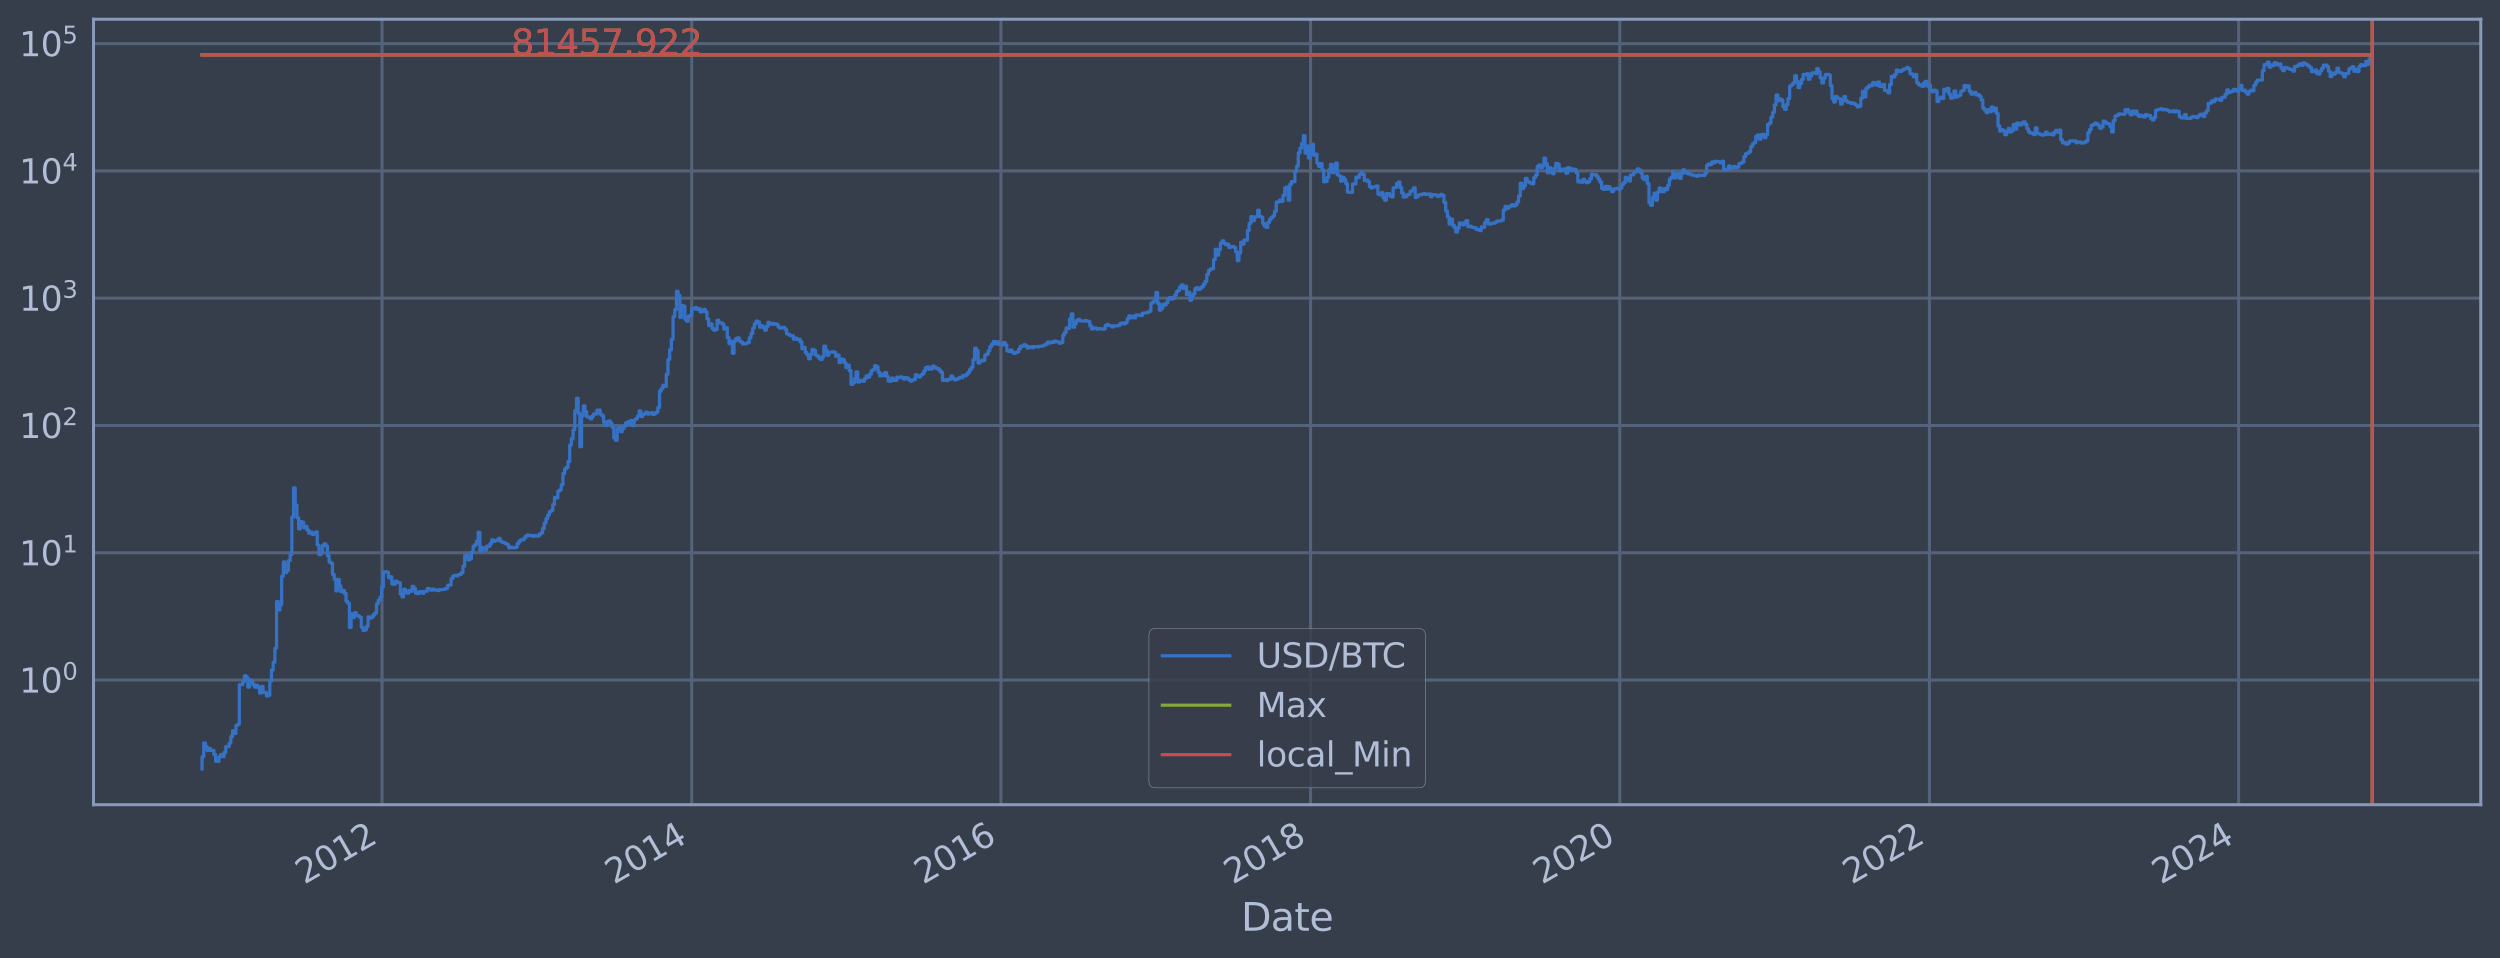 <?xml version="1.0" encoding="utf-8" standalone="no"?>
<!DOCTYPE svg PUBLIC "-//W3C//DTD SVG 1.1//EN"
  "http://www.w3.org/Graphics/SVG/1.1/DTD/svg11.dtd">
<svg xmlns:xlink="http://www.w3.org/1999/xlink" width="934.976pt" height="358.291pt" viewBox="0 0 934.976 358.291" xmlns="http://www.w3.org/2000/svg" version="1.1">
 <defs>
  <style type="text/css">*{stroke-linejoin: round; stroke-linecap: butt}</style>
 </defs>
 <g id="figure_1">
  <g id="patch_1">
   <path d="M 0 358.291 
L 934.976 358.291 
L 934.976 0 
L 0 0 
z
" style="fill: #373e4b"/>
  </g>
  <g id="axes_1">
   <g id="patch_2">
    <path d="M 34.976 300.96 
L 927.776 300.96 
L 927.776 7.2 
L 34.976 7.2 
z
" style="fill: #373e4b"/>
   </g>
   <g id="matplotlib.axis_1">
    <g id="xtick_1">
     <g id="line2d_1">
      <path d="M 142.885 300.96 
L 142.885 7.2 
" clip-path="url(#pebfde18fed)" style="fill: none; stroke: #546379; stroke-width: 1.12; stroke-linecap: square"/>
     </g>
     <g id="line2d_2"/>
     <g id="text_1">
      <!-- 2012 -->
      <g style="fill: #b1bed6" transform="translate(113.804 330.885) rotate(-30) scale(0.126 -0.126)">
       <defs>
        <path id="DejaVuSans-32" d="M 1228 531 
L 3431 531 
L 3431 0 
L 469 0 
L 469 531 
Q 828 903 1448 1529 
Q 2069 2156 2228 2338 
Q 2531 2678 2651 2914 
Q 2772 3150 2772 3378 
Q 2772 3750 2511 3984 
Q 2250 4219 1831 4219 
Q 1534 4219 1204 4116 
Q 875 4013 500 3803 
L 500 4441 
Q 881 4594 1212 4672 
Q 1544 4750 1819 4750 
Q 2544 4750 2975 4387 
Q 3406 4025 3406 3419 
Q 3406 3131 3298 2873 
Q 3191 2616 2906 2266 
Q 2828 2175 2409 1742 
Q 1991 1309 1228 531 
z
" transform="scale(0.016)"/>
        <path id="DejaVuSans-30" d="M 2034 4250 
Q 1547 4250 1301 3770 
Q 1056 3291 1056 2328 
Q 1056 1369 1301 889 
Q 1547 409 2034 409 
Q 2525 409 2770 889 
Q 3016 1369 3016 2328 
Q 3016 3291 2770 3770 
Q 2525 4250 2034 4250 
z
M 2034 4750 
Q 2819 4750 3233 4129 
Q 3647 3509 3647 2328 
Q 3647 1150 3233 529 
Q 2819 -91 2034 -91 
Q 1250 -91 836 529 
Q 422 1150 422 2328 
Q 422 3509 836 4129 
Q 1250 4750 2034 4750 
z
" transform="scale(0.016)"/>
        <path id="DejaVuSans-31" d="M 794 531 
L 1825 531 
L 1825 4091 
L 703 3866 
L 703 4441 
L 1819 4666 
L 2450 4666 
L 2450 531 
L 3481 531 
L 3481 0 
L 794 0 
L 794 531 
z
" transform="scale(0.016)"/>
       </defs>
       <use xlink:href="#DejaVuSans-32"/>
       <use xlink:href="#DejaVuSans-30" x="63.623"/>
       <use xlink:href="#DejaVuSans-31" x="127.246"/>
       <use xlink:href="#DejaVuSans-32" x="190.869"/>
      </g>
     </g>
    </g>
    <g id="xtick_2">
     <g id="line2d_3">
      <path d="M 258.689 300.96 
L 258.689 7.2 
" clip-path="url(#pebfde18fed)" style="fill: none; stroke: #546379; stroke-width: 1.12; stroke-linecap: square"/>
     </g>
     <g id="line2d_4"/>
     <g id="text_2">
      <!-- 2014 -->
      <g style="fill: #b1bed6" transform="translate(229.608 330.885) rotate(-30) scale(0.126 -0.126)">
       <defs>
        <path id="DejaVuSans-34" d="M 2419 4116 
L 825 1625 
L 2419 1625 
L 2419 4116 
z
M 2253 4666 
L 3047 4666 
L 3047 1625 
L 3713 1625 
L 3713 1100 
L 3047 1100 
L 3047 0 
L 2419 0 
L 2419 1100 
L 313 1100 
L 313 1709 
L 2253 4666 
z
" transform="scale(0.016)"/>
       </defs>
       <use xlink:href="#DejaVuSans-32"/>
       <use xlink:href="#DejaVuSans-30" x="63.623"/>
       <use xlink:href="#DejaVuSans-31" x="127.246"/>
       <use xlink:href="#DejaVuSans-34" x="190.869"/>
      </g>
     </g>
    </g>
    <g id="xtick_3">
     <g id="line2d_5">
      <path d="M 374.333 300.96 
L 374.333 7.2 
" clip-path="url(#pebfde18fed)" style="fill: none; stroke: #546379; stroke-width: 1.12; stroke-linecap: square"/>
     </g>
     <g id="line2d_6"/>
     <g id="text_3">
      <!-- 2016 -->
      <g style="fill: #b1bed6" transform="translate(345.252 330.885) rotate(-30) scale(0.126 -0.126)">
       <defs>
        <path id="DejaVuSans-36" d="M 2113 2584 
Q 1688 2584 1439 2293 
Q 1191 2003 1191 1497 
Q 1191 994 1439 701 
Q 1688 409 2113 409 
Q 2538 409 2786 701 
Q 3034 994 3034 1497 
Q 3034 2003 2786 2293 
Q 2538 2584 2113 2584 
z
M 3366 4563 
L 3366 3988 
Q 3128 4100 2886 4159 
Q 2644 4219 2406 4219 
Q 1781 4219 1451 3797 
Q 1122 3375 1075 2522 
Q 1259 2794 1537 2939 
Q 1816 3084 2150 3084 
Q 2853 3084 3261 2657 
Q 3669 2231 3669 1497 
Q 3669 778 3244 343 
Q 2819 -91 2113 -91 
Q 1303 -91 875 529 
Q 447 1150 447 2328 
Q 447 3434 972 4092 
Q 1497 4750 2381 4750 
Q 2619 4750 2861 4703 
Q 3103 4656 3366 4563 
z
" transform="scale(0.016)"/>
       </defs>
       <use xlink:href="#DejaVuSans-32"/>
       <use xlink:href="#DejaVuSans-30" x="63.623"/>
       <use xlink:href="#DejaVuSans-31" x="127.246"/>
       <use xlink:href="#DejaVuSans-36" x="190.869"/>
      </g>
     </g>
    </g>
    <g id="xtick_4">
     <g id="line2d_7">
      <path d="M 490.137 300.96 
L 490.137 7.2 
" clip-path="url(#pebfde18fed)" style="fill: none; stroke: #546379; stroke-width: 1.12; stroke-linecap: square"/>
     </g>
     <g id="line2d_8"/>
     <g id="text_4">
      <!-- 2018 -->
      <g style="fill: #b1bed6" transform="translate(461.056 330.885) rotate(-30) scale(0.126 -0.126)">
       <defs>
        <path id="DejaVuSans-38" d="M 2034 2216 
Q 1584 2216 1326 1975 
Q 1069 1734 1069 1313 
Q 1069 891 1326 650 
Q 1584 409 2034 409 
Q 2484 409 2743 651 
Q 3003 894 3003 1313 
Q 3003 1734 2745 1975 
Q 2488 2216 2034 2216 
z
M 1403 2484 
Q 997 2584 770 2862 
Q 544 3141 544 3541 
Q 544 4100 942 4425 
Q 1341 4750 2034 4750 
Q 2731 4750 3128 4425 
Q 3525 4100 3525 3541 
Q 3525 3141 3298 2862 
Q 3072 2584 2669 2484 
Q 3125 2378 3379 2068 
Q 3634 1759 3634 1313 
Q 3634 634 3220 271 
Q 2806 -91 2034 -91 
Q 1263 -91 848 271 
Q 434 634 434 1313 
Q 434 1759 690 2068 
Q 947 2378 1403 2484 
z
M 1172 3481 
Q 1172 3119 1398 2916 
Q 1625 2713 2034 2713 
Q 2441 2713 2670 2916 
Q 2900 3119 2900 3481 
Q 2900 3844 2670 4047 
Q 2441 4250 2034 4250 
Q 1625 4250 1398 4047 
Q 1172 3844 1172 3481 
z
" transform="scale(0.016)"/>
       </defs>
       <use xlink:href="#DejaVuSans-32"/>
       <use xlink:href="#DejaVuSans-30" x="63.623"/>
       <use xlink:href="#DejaVuSans-31" x="127.246"/>
       <use xlink:href="#DejaVuSans-38" x="190.869"/>
      </g>
     </g>
    </g>
    <g id="xtick_5">
     <g id="line2d_9">
      <path d="M 605.782 300.96 
L 605.782 7.2 
" clip-path="url(#pebfde18fed)" style="fill: none; stroke: #546379; stroke-width: 1.12; stroke-linecap: square"/>
     </g>
     <g id="line2d_10"/>
     <g id="text_5">
      <!-- 2020 -->
      <g style="fill: #b1bed6" transform="translate(576.701 330.885) rotate(-30) scale(0.126 -0.126)">
       <use xlink:href="#DejaVuSans-32"/>
       <use xlink:href="#DejaVuSans-30" x="63.623"/>
       <use xlink:href="#DejaVuSans-32" x="127.246"/>
       <use xlink:href="#DejaVuSans-30" x="190.869"/>
      </g>
     </g>
    </g>
    <g id="xtick_6">
     <g id="line2d_11">
      <path d="M 721.585 300.96 
L 721.585 7.2 
" clip-path="url(#pebfde18fed)" style="fill: none; stroke: #546379; stroke-width: 1.12; stroke-linecap: square"/>
     </g>
     <g id="line2d_12"/>
     <g id="text_6">
      <!-- 2022 -->
      <g style="fill: #b1bed6" transform="translate(692.504 330.885) rotate(-30) scale(0.126 -0.126)">
       <use xlink:href="#DejaVuSans-32"/>
       <use xlink:href="#DejaVuSans-30" x="63.623"/>
       <use xlink:href="#DejaVuSans-32" x="127.246"/>
       <use xlink:href="#DejaVuSans-32" x="190.869"/>
      </g>
     </g>
    </g>
    <g id="xtick_7">
     <g id="line2d_13">
      <path d="M 837.23 300.96 
L 837.23 7.2 
" clip-path="url(#pebfde18fed)" style="fill: none; stroke: #546379; stroke-width: 1.12; stroke-linecap: square"/>
     </g>
     <g id="line2d_14"/>
     <g id="text_7">
      <!-- 2024 -->
      <g style="fill: #b1bed6" transform="translate(808.149 330.885) rotate(-30) scale(0.126 -0.126)">
       <use xlink:href="#DejaVuSans-32"/>
       <use xlink:href="#DejaVuSans-30" x="63.623"/>
       <use xlink:href="#DejaVuSans-32" x="127.246"/>
       <use xlink:href="#DejaVuSans-34" x="190.869"/>
      </g>
     </g>
    </g>
    <g id="text_8">
     <!-- Date -->
     <g style="fill: #b1bed6" transform="translate(464.167 348.096) scale(0.144 -0.144)">
      <defs>
       <path id="DejaVuSans-44" d="M 1259 4147 
L 1259 519 
L 2022 519 
Q 2988 519 3436 956 
Q 3884 1394 3884 2338 
Q 3884 3275 3436 3711 
Q 2988 4147 2022 4147 
L 1259 4147 
z
M 628 4666 
L 1925 4666 
Q 3281 4666 3915 4102 
Q 4550 3538 4550 2338 
Q 4550 1131 3912 565 
Q 3275 0 1925 0 
L 628 0 
L 628 4666 
z
" transform="scale(0.016)"/>
       <path id="DejaVuSans-61" d="M 2194 1759 
Q 1497 1759 1228 1600 
Q 959 1441 959 1056 
Q 959 750 1161 570 
Q 1363 391 1709 391 
Q 2188 391 2477 730 
Q 2766 1069 2766 1631 
L 2766 1759 
L 2194 1759 
z
M 3341 1997 
L 3341 0 
L 2766 0 
L 2766 531 
Q 2569 213 2275 61 
Q 1981 -91 1556 -91 
Q 1019 -91 701 211 
Q 384 513 384 1019 
Q 384 1609 779 1909 
Q 1175 2209 1959 2209 
L 2766 2209 
L 2766 2266 
Q 2766 2663 2505 2880 
Q 2244 3097 1772 3097 
Q 1472 3097 1187 3025 
Q 903 2953 641 2809 
L 641 3341 
Q 956 3463 1253 3523 
Q 1550 3584 1831 3584 
Q 2591 3584 2966 3190 
Q 3341 2797 3341 1997 
z
" transform="scale(0.016)"/>
       <path id="DejaVuSans-74" d="M 1172 4494 
L 1172 3500 
L 2356 3500 
L 2356 3053 
L 1172 3053 
L 1172 1153 
Q 1172 725 1289 603 
Q 1406 481 1766 481 
L 2356 481 
L 2356 0 
L 1766 0 
Q 1100 0 847 248 
Q 594 497 594 1153 
L 594 3053 
L 172 3053 
L 172 3500 
L 594 3500 
L 594 4494 
L 1172 4494 
z
" transform="scale(0.016)"/>
       <path id="DejaVuSans-65" d="M 3597 1894 
L 3597 1613 
L 953 1613 
Q 991 1019 1311 708 
Q 1631 397 2203 397 
Q 2534 397 2845 478 
Q 3156 559 3463 722 
L 3463 178 
Q 3153 47 2828 -22 
Q 2503 -91 2169 -91 
Q 1331 -91 842 396 
Q 353 884 353 1716 
Q 353 2575 817 3079 
Q 1281 3584 2069 3584 
Q 2775 3584 3186 3129 
Q 3597 2675 3597 1894 
z
M 3022 2063 
Q 3016 2534 2758 2815 
Q 2500 3097 2075 3097 
Q 1594 3097 1305 2825 
Q 1016 2553 972 2059 
L 3022 2063 
z
" transform="scale(0.016)"/>
      </defs>
      <use xlink:href="#DejaVuSans-44"/>
      <use xlink:href="#DejaVuSans-61" x="77.002"/>
      <use xlink:href="#DejaVuSans-74" x="138.281"/>
      <use xlink:href="#DejaVuSans-65" x="177.49"/>
     </g>
    </g>
   </g>
   <g id="matplotlib.axis_2">
    <g id="ytick_1">
     <g id="line2d_15">
      <path d="M 34.976 254.333 
L 927.776 254.333 
" clip-path="url(#pebfde18fed)" style="fill: none; stroke: #546379; stroke-width: 1.12; stroke-linecap: square"/>
     </g>
     <g id="line2d_16"/>
     <g id="text_9">
      <!-- $\mathdefault{10^{0}}$ -->
      <g style="fill: #b1bed6" transform="translate(7.2 259.12) scale(0.126 -0.126)">
       <use xlink:href="#DejaVuSans-31" transform="translate(0 0.766)"/>
       <use xlink:href="#DejaVuSans-30" transform="translate(63.623 0.766)"/>
       <use xlink:href="#DejaVuSans-30" transform="translate(128.203 39.047) scale(0.7)"/>
      </g>
     </g>
    </g>
    <g id="ytick_2">
     <g id="line2d_17">
      <path d="M 34.976 206.729 
L 927.776 206.729 
" clip-path="url(#pebfde18fed)" style="fill: none; stroke: #546379; stroke-width: 1.12; stroke-linecap: square"/>
     </g>
     <g id="line2d_18"/>
     <g id="text_10">
      <!-- $\mathdefault{10^{1}}$ -->
      <g style="fill: #b1bed6" transform="translate(7.2 211.516) scale(0.126 -0.126)">
       <use xlink:href="#DejaVuSans-31" transform="translate(0 0.684)"/>
       <use xlink:href="#DejaVuSans-30" transform="translate(63.623 0.684)"/>
       <use xlink:href="#DejaVuSans-31" transform="translate(128.203 38.966) scale(0.7)"/>
      </g>
     </g>
    </g>
    <g id="ytick_3">
     <g id="line2d_19">
      <path d="M 34.976 159.125 
L 927.776 159.125 
" clip-path="url(#pebfde18fed)" style="fill: none; stroke: #546379; stroke-width: 1.12; stroke-linecap: square"/>
     </g>
     <g id="line2d_20"/>
     <g id="text_11">
      <!-- $\mathdefault{10^{2}}$ -->
      <g style="fill: #b1bed6" transform="translate(7.2 163.912) scale(0.126 -0.126)">
       <use xlink:href="#DejaVuSans-31" transform="translate(0 0.766)"/>
       <use xlink:href="#DejaVuSans-30" transform="translate(63.623 0.766)"/>
       <use xlink:href="#DejaVuSans-32" transform="translate(128.203 39.047) scale(0.7)"/>
      </g>
     </g>
    </g>
    <g id="ytick_4">
     <g id="line2d_21">
      <path d="M 34.976 111.521 
L 927.776 111.521 
" clip-path="url(#pebfde18fed)" style="fill: none; stroke: #546379; stroke-width: 1.12; stroke-linecap: square"/>
     </g>
     <g id="line2d_22"/>
     <g id="text_12">
      <!-- $\mathdefault{10^{3}}$ -->
      <g style="fill: #b1bed6" transform="translate(7.2 116.308) scale(0.126 -0.126)">
       <defs>
        <path id="DejaVuSans-33" d="M 2597 2516 
Q 3050 2419 3304 2112 
Q 3559 1806 3559 1356 
Q 3559 666 3084 287 
Q 2609 -91 1734 -91 
Q 1441 -91 1130 -33 
Q 819 25 488 141 
L 488 750 
Q 750 597 1062 519 
Q 1375 441 1716 441 
Q 2309 441 2620 675 
Q 2931 909 2931 1356 
Q 2931 1769 2642 2001 
Q 2353 2234 1838 2234 
L 1294 2234 
L 1294 2753 
L 1863 2753 
Q 2328 2753 2575 2939 
Q 2822 3125 2822 3475 
Q 2822 3834 2567 4026 
Q 2313 4219 1838 4219 
Q 1578 4219 1281 4162 
Q 984 4106 628 3988 
L 628 4550 
Q 988 4650 1302 4700 
Q 1616 4750 1894 4750 
Q 2613 4750 3031 4423 
Q 3450 4097 3450 3541 
Q 3450 3153 3228 2886 
Q 3006 2619 2597 2516 
z
" transform="scale(0.016)"/>
       </defs>
       <use xlink:href="#DejaVuSans-31" transform="translate(0 0.766)"/>
       <use xlink:href="#DejaVuSans-30" transform="translate(63.623 0.766)"/>
       <use xlink:href="#DejaVuSans-33" transform="translate(128.203 39.047) scale(0.7)"/>
      </g>
     </g>
    </g>
    <g id="ytick_5">
     <g id="line2d_23">
      <path d="M 34.976 63.917 
L 927.776 63.917 
" clip-path="url(#pebfde18fed)" style="fill: none; stroke: #546379; stroke-width: 1.12; stroke-linecap: square"/>
     </g>
     <g id="line2d_24"/>
     <g id="text_13">
      <!-- $\mathdefault{10^{4}}$ -->
      <g style="fill: #b1bed6" transform="translate(7.2 68.704) scale(0.126 -0.126)">
       <use xlink:href="#DejaVuSans-31" transform="translate(0 0.684)"/>
       <use xlink:href="#DejaVuSans-30" transform="translate(63.623 0.684)"/>
       <use xlink:href="#DejaVuSans-34" transform="translate(128.203 38.966) scale(0.7)"/>
      </g>
     </g>
    </g>
    <g id="ytick_6">
     <g id="line2d_25">
      <path d="M 34.976 16.313 
L 927.776 16.313 
" clip-path="url(#pebfde18fed)" style="fill: none; stroke: #546379; stroke-width: 1.12; stroke-linecap: square"/>
     </g>
     <g id="line2d_26"/>
     <g id="text_14">
      <!-- $\mathdefault{10^{5}}$ -->
      <g style="fill: #b1bed6" transform="translate(7.2 21.1) scale(0.126 -0.126)">
       <defs>
        <path id="DejaVuSans-35" d="M 691 4666 
L 3169 4666 
L 3169 4134 
L 1269 4134 
L 1269 2991 
Q 1406 3038 1543 3061 
Q 1681 3084 1819 3084 
Q 2600 3084 3056 2656 
Q 3513 2228 3513 1497 
Q 3513 744 3044 326 
Q 2575 -91 1722 -91 
Q 1428 -91 1123 -41 
Q 819 9 494 109 
L 494 744 
Q 775 591 1075 516 
Q 1375 441 1709 441 
Q 2250 441 2565 725 
Q 2881 1009 2881 1497 
Q 2881 1984 2565 2268 
Q 2250 2553 1709 2553 
Q 1456 2553 1204 2497 
Q 953 2441 691 2322 
L 691 4666 
z
" transform="scale(0.016)"/>
       </defs>
       <use xlink:href="#DejaVuSans-31" transform="translate(0 0.684)"/>
       <use xlink:href="#DejaVuSans-30" transform="translate(63.623 0.684)"/>
       <use xlink:href="#DejaVuSans-35" transform="translate(128.203 38.966) scale(0.7)"/>
      </g>
     </g>
    </g>
    <g id="ytick_7">
     <g id="line2d_27"/>
    </g>
    <g id="ytick_8">
     <g id="line2d_28"/>
    </g>
    <g id="ytick_9">
     <g id="line2d_29"/>
    </g>
    <g id="ytick_10">
     <g id="line2d_30"/>
    </g>
    <g id="ytick_11">
     <g id="line2d_31"/>
    </g>
    <g id="ytick_12">
     <g id="line2d_32"/>
    </g>
    <g id="ytick_13">
     <g id="line2d_33"/>
    </g>
    <g id="ytick_14">
     <g id="line2d_34"/>
    </g>
    <g id="ytick_15">
     <g id="line2d_35"/>
    </g>
    <g id="ytick_16">
     <g id="line2d_36"/>
    </g>
    <g id="ytick_17">
     <g id="line2d_37"/>
    </g>
    <g id="ytick_18">
     <g id="line2d_38"/>
    </g>
    <g id="ytick_19">
     <g id="line2d_39"/>
    </g>
    <g id="ytick_20">
     <g id="line2d_40"/>
    </g>
    <g id="ytick_21">
     <g id="line2d_41"/>
    </g>
    <g id="ytick_22">
     <g id="line2d_42"/>
    </g>
    <g id="ytick_23">
     <g id="line2d_43"/>
    </g>
    <g id="ytick_24">
     <g id="line2d_44"/>
    </g>
    <g id="ytick_25">
     <g id="line2d_45"/>
    </g>
    <g id="ytick_26">
     <g id="line2d_46"/>
    </g>
    <g id="ytick_27">
     <g id="line2d_47"/>
    </g>
    <g id="ytick_28">
     <g id="line2d_48"/>
    </g>
    <g id="ytick_29">
     <g id="line2d_49"/>
    </g>
    <g id="ytick_30">
     <g id="line2d_50"/>
    </g>
    <g id="ytick_31">
     <g id="line2d_51"/>
    </g>
    <g id="ytick_32">
     <g id="line2d_52"/>
    </g>
    <g id="ytick_33">
     <g id="line2d_53"/>
    </g>
    <g id="ytick_34">
     <g id="line2d_54"/>
    </g>
    <g id="ytick_35">
     <g id="line2d_55"/>
    </g>
    <g id="ytick_36">
     <g id="line2d_56"/>
    </g>
    <g id="ytick_37">
     <g id="line2d_57"/>
    </g>
    <g id="ytick_38">
     <g id="line2d_58"/>
    </g>
    <g id="ytick_39">
     <g id="line2d_59"/>
    </g>
    <g id="ytick_40">
     <g id="line2d_60"/>
    </g>
    <g id="ytick_41">
     <g id="line2d_61"/>
    </g>
    <g id="ytick_42">
     <g id="line2d_62"/>
    </g>
    <g id="ytick_43">
     <g id="line2d_63"/>
    </g>
    <g id="ytick_44">
     <g id="line2d_64"/>
    </g>
    <g id="ytick_45">
     <g id="line2d_65"/>
    </g>
    <g id="ytick_46">
     <g id="line2d_66"/>
    </g>
    <g id="ytick_47">
     <g id="line2d_67"/>
    </g>
    <g id="ytick_48">
     <g id="line2d_68"/>
    </g>
    <g id="ytick_49">
     <g id="line2d_69"/>
    </g>
    <g id="ytick_50">
     <g id="line2d_70"/>
    </g>
    <g id="ytick_51">
     <g id="line2d_71"/>
    </g>
    <g id="ytick_52">
     <g id="line2d_72"/>
    </g>
    <g id="ytick_53">
     <g id="line2d_73"/>
    </g>
    <g id="ytick_54">
     <g id="line2d_74"/>
    </g>
   </g>
   <g id="line2d_75">
    <path d="M 75.558 287.607 
L 75.558 282.994 
L 76.191 282.994 
L 76.191 277.89 
L 76.825 277.89 
L 76.825 279.225 
L 77.459 279.225 
L 77.459 280.651 
L 78.093 280.651 
L 78.093 279.925 
L 78.726 279.925 
L 78.726 280.651 
L 79.994 280.651 
L 79.994 282.183 
L 80.627 282.183 
L 80.627 284.718 
L 81.895 284.718 
L 81.895 282.994 
L 82.528 282.994 
L 82.528 282.183 
L 83.162 282.183 
L 83.162 282.994 
L 83.796 282.994 
L 83.796 281.403 
L 84.429 281.403 
L 84.429 279.225 
L 85.697 279.225 
L 85.697 277.89 
L 86.33 277.89 
L 86.33 275.455 
L 86.964 275.455 
L 86.964 273.277 
L 87.598 273.277 
L 87.598 274.337 
L 88.231 274.337 
L 88.231 271.307 
L 88.865 271.307 
L 88.865 270.842 
L 89.499 270.842 
L 89.499 256.057 
L 90.766 256.057 
L 90.766 254.963 
L 91.4 254.963 
L 91.4 252.742 
L 92.033 252.742 
L 92.033 253.325 
L 92.667 253.325 
L 92.667 256.976 
L 93.301 256.976 
L 93.301 254.333 
L 93.934 254.333 
L 93.934 254.963 
L 94.568 254.963 
L 94.568 256.057 
L 95.202 256.057 
L 95.202 256.976 
L 95.835 256.976 
L 95.835 256.283 
L 96.469 256.283 
L 96.469 257.213 
L 97.103 257.213 
L 97.103 259.207 
L 97.736 259.207 
L 97.736 256.743 
L 98.37 256.743 
L 98.37 258.947 
L 99.637 258.947 
L 99.637 260.281 
L 100.271 260.281 
L 100.271 260.007 
L 100.905 260.007 
L 100.905 254.751 
L 101.538 254.751 
L 101.538 250.564 
L 102.172 250.564 
L 102.172 247.675 
L 102.806 247.675 
L 102.806 242.412 
L 103.439 242.412 
L 103.439 224.962 
L 104.073 224.962 
L 104.073 228.082 
L 104.707 228.082 
L 104.707 226.143 
L 105.34 226.143 
L 105.34 215.477 
L 105.974 215.477 
L 105.974 210.162 
L 106.608 210.162 
L 106.608 214.162 
L 107.241 214.162 
L 107.241 213.321 
L 107.875 213.321 
L 107.875 209.656 
L 108.509 209.656 
L 108.509 207.423 
L 109.142 207.423 
L 109.142 193.405 
L 109.776 193.405 
L 109.776 182.464 
L 110.41 182.464 
L 110.41 188.925 
L 111.043 188.925 
L 111.043 193.601 
L 111.677 193.601 
L 111.677 197.816 
L 112.311 197.816 
L 112.311 195.065 
L 112.944 195.065 
L 112.944 195.338 
L 113.578 195.338 
L 113.578 197.351 
L 114.212 197.351 
L 114.212 196.884 
L 114.845 196.884 
L 114.845 198.25 
L 115.479 198.25 
L 115.479 199.407 
L 116.113 199.407 
L 116.113 198.991 
L 116.746 198.991 
L 116.746 199.877 
L 117.38 199.877 
L 117.38 199.626 
L 118.014 199.626 
L 118.014 198.934 
L 118.647 198.934 
L 118.647 203.84 
L 119.281 203.84 
L 119.281 207.444 
L 119.915 207.444 
L 119.915 206.875 
L 120.548 206.875 
L 120.548 204.093 
L 121.182 204.093 
L 121.182 203.395 
L 121.816 203.395 
L 121.816 204.203 
L 122.449 204.203 
L 122.449 207.833 
L 123.083 207.833 
L 123.083 210.187 
L 123.717 210.187 
L 123.717 210.656 
L 124.35 210.656 
L 124.35 214.825 
L 124.984 214.825 
L 124.984 216.646 
L 125.618 216.646 
L 125.618 220.977 
L 126.251 220.977 
L 126.251 216.679 
L 126.885 216.679 
L 126.885 219.127 
L 127.519 219.127 
L 127.519 221.309 
L 128.152 221.309 
L 128.152 220.813 
L 128.786 220.813 
L 128.786 221.947 
L 129.42 221.947 
L 129.42 224.862 
L 130.053 224.862 
L 130.053 225.621 
L 130.687 225.621 
L 130.687 234.659 
L 131.321 234.659 
L 131.321 229.525 
L 131.954 229.525 
L 131.954 230.943 
L 132.588 230.943 
L 132.588 229.155 
L 133.222 229.155 
L 133.222 230.157 
L 133.856 230.157 
L 133.856 230.351 
L 134.489 230.351 
L 134.489 230.876 
L 135.123 230.876 
L 135.123 234.579 
L 135.757 234.579 
L 135.757 235.808 
L 136.39 235.808 
L 136.39 235.556 
L 137.024 235.556 
L 137.024 234.263 
L 137.658 234.263 
L 137.658 230.678 
L 138.291 230.678 
L 138.291 231.211 
L 138.925 231.211 
L 138.925 230.81 
L 139.559 230.81 
L 139.559 229.902 
L 140.192 229.902 
L 140.192 229.277 
L 140.826 229.277 
L 140.826 225.777 
L 141.46 225.777 
L 141.46 224.42 
L 142.093 224.42 
L 142.093 223.376 
L 142.727 223.376 
L 142.727 219.584 
L 143.361 219.584 
L 143.361 213.927 
L 143.994 213.927 
L 143.994 213.81 
L 144.628 213.81 
L 144.628 213.985 
L 145.262 213.985 
L 145.262 216.053 
L 145.895 216.053 
L 145.895 215.731 
L 146.529 215.731 
L 146.529 218.351 
L 147.163 218.351 
L 147.163 218.533 
L 147.796 218.533 
L 147.796 217.325 
L 148.43 217.325 
L 148.43 217.849 
L 149.697 217.92 
L 149.697 222.164 
L 150.331 222.164 
L 150.331 223.238 
L 150.965 223.238 
L 150.965 220.368 
L 151.598 220.368 
L 151.598 221.142 
L 152.232 221.142 
L 152.232 221.86 
L 152.866 221.86 
L 152.866 220.854 
L 153.499 220.854 
L 153.499 221.142 
L 154.133 221.142 
L 154.133 219.316 
L 154.767 219.316 
L 154.767 220.13 
L 155.4 220.13 
L 155.4 221.86 
L 156.034 221.86 
L 156.034 222.033 
L 156.668 222.033 
L 156.668 221.309 
L 157.935 221.226 
L 157.935 221.904 
L 158.569 221.904 
L 158.569 221.184 
L 159.836 221.101 
L 159.836 220.09 
L 160.47 220.09 
L 160.47 220.288 
L 161.103 220.288 
L 161.103 220.691 
L 161.737 220.691 
L 161.737 220.328 
L 162.371 220.328 
L 162.371 220.65 
L 163.638 220.65 
L 163.638 220.854 
L 164.272 220.854 
L 164.272 220.529 
L 166.173 220.448 
L 166.173 220.328 
L 166.806 220.328 
L 166.806 219.972 
L 167.44 219.972 
L 167.44 218.865 
L 168.707 218.791 
L 168.707 216.38 
L 169.341 216.38 
L 169.341 215.445 
L 169.975 215.445 
L 169.975 215.195 
L 170.608 215.195 
L 170.608 215.382 
L 171.242 215.382 
L 171.242 214.978 
L 171.876 214.978 
L 171.876 214.825 
L 172.509 214.825 
L 172.509 214.162 
L 173.143 214.162 
L 173.143 211.734 
L 173.777 211.734 
L 173.777 207.855 
L 174.41 207.855 
L 174.41 207.725 
L 175.044 207.725 
L 175.044 209.372 
L 175.678 209.372 
L 175.678 209.023 
L 176.311 209.023 
L 176.311 206.483 
L 176.945 206.483 
L 176.945 204.331 
L 177.579 204.331 
L 177.579 203.661 
L 178.212 203.661 
L 178.212 202.449 
L 178.846 202.449 
L 178.846 199.076 
L 179.48 199.076 
L 179.48 206.199 
L 180.113 206.199 
L 180.113 204.778 
L 180.747 204.778 
L 180.747 204.929 
L 181.381 204.929 
L 181.381 205.681 
L 182.014 205.681 
L 182.014 204.257 
L 183.282 204.313 
L 183.282 203.237 
L 183.915 203.237 
L 183.915 201.902 
L 184.549 201.902 
L 184.549 202.483 
L 185.183 202.483 
L 185.183 202.182 
L 185.816 202.182 
L 185.816 201.984 
L 186.45 201.984 
L 186.45 201.353 
L 187.084 201.353 
L 187.084 202.449 
L 187.717 202.449 
L 187.717 202.788 
L 188.351 202.788 
L 188.351 202.994 
L 188.985 202.994 
L 188.985 203.307 
L 189.619 203.307 
L 189.619 203.732 
L 190.252 203.732 
L 190.252 204.891 
L 190.886 204.891 
L 190.886 204.646 
L 191.52 204.646 
L 191.52 204.815 
L 192.787 204.853 
L 192.787 204.628 
L 193.421 204.628 
L 193.421 203.272 
L 194.054 203.272 
L 194.054 202.416 
L 194.688 202.416 
L 194.688 201.918 
L 195.955 201.853 
L 195.955 201.162 
L 196.589 201.162 
L 196.589 200.448 
L 197.223 200.448 
L 197.223 200.07 
L 197.856 200.07 
L 197.856 200.327 
L 199.124 200.221 
L 199.124 200.602 
L 199.757 200.602 
L 199.757 200.296 
L 200.391 200.296 
L 200.391 200.494 
L 201.658 200.464 
L 201.658 199.788 
L 202.292 199.788 
L 202.292 199.32 
L 202.926 199.32 
L 202.926 197.629 
L 203.559 197.629 
L 203.559 195.601 
L 204.193 195.601 
L 204.193 193.966 
L 204.827 193.966 
L 204.827 192.628 
L 205.46 192.628 
L 205.46 191.39 
L 206.094 191.39 
L 206.094 190.875 
L 206.728 190.875 
L 206.728 188.656 
L 207.361 188.656 
L 207.361 186.042 
L 207.995 186.042 
L 207.995 186.21 
L 208.629 186.21 
L 208.629 183.661 
L 209.262 183.661 
L 209.262 183.205 
L 209.896 183.205 
L 209.896 181.277 
L 210.53 181.277 
L 210.53 177.06 
L 211.163 177.06 
L 211.163 175.36 
L 211.797 175.36 
L 211.797 174.796 
L 212.431 174.796 
L 212.431 172.597 
L 213.064 172.597 
L 213.064 166.425 
L 213.698 166.425 
L 213.698 164.054 
L 214.332 164.054 
L 214.332 160.737 
L 214.965 160.737 
L 214.965 153.543 
L 215.599 153.543 
L 215.599 148.986 
L 216.233 148.986 
L 216.233 154.528 
L 216.866 154.528 
L 216.866 167.068 
L 217.5 167.068 
L 217.5 155.543 
L 218.134 155.543 
L 218.134 151.803 
L 218.767 151.803 
L 218.767 153.941 
L 219.401 153.941 
L 219.401 155.879 
L 220.035 155.879 
L 220.035 156.06 
L 220.668 156.06 
L 220.668 156.655 
L 221.302 156.655 
L 221.302 155.705 
L 221.936 155.705 
L 221.936 154.792 
L 223.203 154.896 
L 223.203 153.387 
L 224.47 153.338 
L 224.47 154.943 
L 225.104 154.943 
L 225.104 155.534 
L 225.738 155.534 
L 225.738 157.901 
L 226.371 157.901 
L 226.371 159.129 
L 227.005 159.129 
L 227.005 157.651 
L 227.639 157.651 
L 227.639 157.467 
L 228.272 157.467 
L 228.272 158.314 
L 228.906 158.314 
L 228.906 159.702 
L 229.54 159.702 
L 229.54 163.728 
L 230.173 163.728 
L 230.173 164.666 
L 230.807 164.666 
L 230.807 160.407 
L 231.441 160.407 
L 231.441 159.744 
L 232.074 159.744 
L 232.074 161.444 
L 232.708 161.444 
L 232.708 160.293 
L 233.342 160.293 
L 233.342 159.396 
L 233.975 159.396 
L 233.975 158.191 
L 234.609 158.191 
L 234.609 157.781 
L 235.243 157.781 
L 235.243 158.554 
L 235.876 158.554 
L 235.876 157.277 
L 236.51 157.277 
L 236.51 159.185 
L 237.144 159.185 
L 237.144 157.074 
L 237.777 157.074 
L 237.777 156.547 
L 238.411 156.547 
L 238.411 155.616 
L 239.045 155.616 
L 239.045 153.687 
L 239.678 153.687 
L 239.678 155.772 
L 240.312 155.772 
L 240.312 155.011 
L 240.946 155.011 
L 240.946 154.67 
L 241.579 154.67 
L 241.579 154.164 
L 242.213 154.164 
L 242.213 154.857 
L 242.847 154.857 
L 242.847 154.57 
L 243.48 154.57 
L 243.48 154.306 
L 244.114 154.306 
L 244.114 155.024 
L 244.748 155.024 
L 244.748 154.658 
L 245.382 154.658 
L 245.382 154.088 
L 246.015 154.088 
L 246.015 152.438 
L 246.649 152.438 
L 246.649 146.282 
L 247.283 146.282 
L 247.283 145.283 
L 247.916 145.283 
L 247.916 144.094 
L 248.55 144.094 
L 248.55 144.487 
L 249.184 144.487 
L 249.184 139.968 
L 249.817 139.968 
L 249.817 134.442 
L 250.451 134.442 
L 250.451 130.83 
L 251.085 130.83 
L 251.085 126.912 
L 251.718 126.912 
L 251.718 118.406 
L 252.352 118.406 
L 252.352 115.761 
L 252.986 115.761 
L 252.986 108.922 
L 253.619 108.922 
L 253.619 110.508 
L 254.253 110.508 
L 254.253 118.721 
L 254.887 118.721 
L 254.887 114.237 
L 255.52 114.237 
L 255.52 114.568 
L 256.154 114.568 
L 256.154 119.334 
L 256.788 119.334 
L 256.788 120.112 
L 257.421 120.112 
L 257.421 118.199 
L 258.055 118.199 
L 258.055 117.971 
L 258.689 117.971 
L 258.689 115.405 
L 259.322 115.405 
L 259.322 115.541 
L 259.956 115.541 
L 259.956 115.026 
L 260.59 115.026 
L 260.59 115.696 
L 261.223 115.696 
L 261.223 115.428 
L 261.857 115.428 
L 261.857 116.657 
L 262.491 116.657 
L 262.491 116.51 
L 263.124 116.51 
L 263.124 115.698 
L 263.758 115.698 
L 263.758 116.631 
L 264.392 116.631 
L 264.392 119.271 
L 265.025 119.271 
L 265.025 121.74 
L 265.659 121.74 
L 265.659 121.075 
L 266.293 121.075 
L 266.293 122.801 
L 266.926 122.801 
L 266.926 123.526 
L 267.56 123.526 
L 267.56 123.234 
L 268.194 123.234 
L 268.194 119.779 
L 268.827 119.779 
L 268.827 120.751 
L 270.095 120.715 
L 270.095 121.248 
L 270.728 121.248 
L 270.728 123.038 
L 271.362 123.038 
L 271.362 122.577 
L 271.996 122.577 
L 271.996 126.269 
L 272.629 126.269 
L 272.629 128.536 
L 273.263 128.536 
L 273.263 127.665 
L 273.897 127.665 
L 273.897 132.132 
L 274.53 132.132 
L 274.53 127.591 
L 275.164 127.591 
L 275.164 126.605 
L 275.798 126.605 
L 275.798 126.332 
L 276.431 126.332 
L 276.431 127.509 
L 277.065 127.509 
L 277.065 127.936 
L 277.699 127.936 
L 277.699 128.647 
L 278.966 128.607 
L 278.966 128.379 
L 279.6 128.379 
L 279.6 128.07 
L 280.233 128.07 
L 280.233 126.348 
L 280.867 126.348 
L 280.867 124.728 
L 281.501 124.728 
L 281.501 122.747 
L 282.134 122.747 
L 282.134 121.05 
L 282.768 121.05 
L 282.768 120.065 
L 283.402 120.065 
L 283.402 120.465 
L 284.035 120.465 
L 284.035 122.375 
L 284.669 122.375 
L 284.669 121.808 
L 285.303 121.808 
L 285.303 122.396 
L 285.936 122.396 
L 285.936 123.48 
L 286.57 123.48 
L 286.57 122.082 
L 287.204 122.082 
L 287.204 120.576 
L 287.837 120.576 
L 287.837 121.26 
L 288.471 121.26 
L 288.471 120.942 
L 289.105 120.942 
L 289.105 121.269 
L 289.738 121.269 
L 289.738 121.073 
L 290.372 121.073 
L 290.372 121.39 
L 291.006 121.39 
L 291.006 122.301 
L 291.639 122.301 
L 291.639 122.71 
L 292.273 122.71 
L 292.273 122.482 
L 293.54 122.465 
L 293.54 123.178 
L 294.174 123.178 
L 294.174 124.887 
L 294.808 124.887 
L 294.808 125.087 
L 295.441 125.087 
L 295.441 125.522 
L 296.709 125.58 
L 296.709 126.853 
L 297.342 126.853 
L 297.342 126.442 
L 297.976 126.442 
L 297.976 126.984 
L 298.61 126.984 
L 298.61 126.828 
L 299.243 126.828 
L 299.243 127.851 
L 299.877 127.851 
L 299.877 130.405 
L 300.511 130.405 
L 300.511 129.945 
L 301.145 129.945 
L 301.145 131.861 
L 301.778 131.861 
L 301.778 132.706 
L 302.412 132.706 
L 302.412 134.189 
L 303.046 134.189 
L 303.046 132.531 
L 303.679 132.531 
L 303.679 130.733 
L 304.313 130.733 
L 304.313 131.018 
L 304.947 131.018 
L 304.947 132.804 
L 305.58 132.804 
L 305.58 133.172 
L 306.214 133.172 
L 306.214 133.959 
L 306.848 133.959 
L 306.848 134.427 
L 307.481 134.427 
L 307.481 133.407 
L 308.115 133.407 
L 308.115 129.447 
L 308.749 129.447 
L 308.749 130.995 
L 309.382 130.995 
L 309.382 132.847 
L 310.016 132.847 
L 310.016 131.822 
L 310.65 131.822 
L 310.65 131.69 
L 311.283 131.69 
L 311.283 131.546 
L 311.917 131.546 
L 311.917 131.796 
L 312.551 131.796 
L 312.551 133.297 
L 313.184 133.297 
L 313.184 132.77 
L 313.818 132.77 
L 313.818 135.584 
L 314.452 135.584 
L 314.452 134.318 
L 315.085 134.318 
L 315.085 134.446 
L 315.719 134.446 
L 315.719 135.668 
L 316.353 135.668 
L 316.353 137.466 
L 316.986 137.466 
L 316.986 136.551 
L 317.62 136.551 
L 317.62 138.615 
L 318.254 138.615 
L 318.254 143.766 
L 318.887 143.766 
L 318.887 143.203 
L 319.521 143.203 
L 319.521 141.575 
L 320.155 141.575 
L 320.155 139.093 
L 320.788 139.093 
L 320.788 142.895 
L 321.422 142.895 
L 321.422 142.203 
L 322.056 142.203 
L 322.056 142.458 
L 322.689 142.458 
L 322.689 142.607 
L 323.323 142.607 
L 323.323 141.505 
L 323.957 141.505 
L 323.957 140.534 
L 324.59 140.534 
L 324.59 141.031 
L 325.224 141.031 
L 325.224 139.894 
L 325.858 139.894 
L 325.858 138.586 
L 326.491 138.586 
L 326.491 138.211 
L 327.125 138.211 
L 327.125 136.767 
L 327.759 136.767 
L 327.759 137.165 
L 328.392 137.165 
L 328.392 139.204 
L 329.026 139.204 
L 329.026 140.599 
L 329.66 140.599 
L 329.66 139.938 
L 330.293 139.938 
L 330.293 140.474 
L 330.927 140.474 
L 330.927 139.329 
L 331.561 139.329 
L 331.561 140.769 
L 332.194 140.769 
L 332.194 142.543 
L 333.462 142.578 
L 333.462 141.386 
L 334.095 141.386 
L 334.095 142.242 
L 335.363 142.303 
L 335.363 141.071 
L 335.996 141.071 
L 335.996 141.272 
L 336.63 141.272 
L 336.63 140.944 
L 337.264 140.944 
L 337.264 141.253 
L 337.897 141.253 
L 337.897 141.78 
L 338.531 141.78 
L 338.531 141.219 
L 339.165 141.219 
L 339.165 141.434 
L 339.798 141.434 
L 339.798 142.055 
L 340.432 142.055 
L 340.432 142.556 
L 341.066 142.556 
L 341.066 142.117 
L 341.699 142.117 
L 341.699 141.941 
L 342.333 141.941 
L 342.333 140.183 
L 342.967 140.183 
L 342.967 140.62 
L 343.6 140.62 
L 343.6 141.008 
L 344.234 141.008 
L 344.234 140.3 
L 344.868 140.3 
L 344.868 139.798 
L 345.501 139.798 
L 345.501 138.703 
L 346.135 138.703 
L 346.135 137.478 
L 346.769 137.478 
L 346.769 137.262 
L 347.402 137.262 
L 347.402 138.081 
L 348.67 137.989 
L 348.67 136.913 
L 349.303 136.913 
L 349.303 137.224 
L 349.937 137.224 
L 349.937 137.756 
L 350.571 137.756 
L 350.571 137.889 
L 351.204 137.889 
L 351.204 138.516 
L 351.838 138.516 
L 351.838 139.257 
L 352.472 139.257 
L 352.472 142.245 
L 353.105 142.245 
L 353.105 142.073 
L 353.739 142.073 
L 353.739 142.35 
L 354.373 142.35 
L 354.373 141.883 
L 355.64 141.84 
L 355.64 140.666 
L 356.274 140.666 
L 356.274 141.485 
L 356.908 141.485 
L 356.908 142.056 
L 357.541 142.056 
L 357.541 141.891 
L 358.175 141.891 
L 358.175 141.549 
L 358.809 141.549 
L 358.809 141.1 
L 359.442 141.1 
L 359.442 141.219 
L 360.076 141.219 
L 360.076 140.448 
L 361.343 140.539 
L 361.343 139.978 
L 361.977 139.978 
L 361.977 139.288 
L 362.611 139.288 
L 362.611 138.26 
L 363.244 138.26 
L 363.244 137.35 
L 363.878 137.35 
L 363.878 134.557 
L 364.512 134.557 
L 364.512 130.233 
L 365.145 130.233 
L 365.145 131.147 
L 365.779 131.147 
L 365.779 135.802 
L 366.413 135.802 
L 366.413 135.145 
L 367.046 135.145 
L 367.046 134.7 
L 367.68 134.7 
L 367.68 134.854 
L 368.314 134.854 
L 368.314 132.758 
L 368.947 132.758 
L 368.947 132.495 
L 369.581 132.495 
L 369.581 131.15 
L 370.215 131.15 
L 370.215 129.629 
L 370.848 129.629 
L 370.848 128.807 
L 371.482 128.807 
L 371.482 127.729 
L 372.116 127.729 
L 372.116 128.572 
L 372.749 128.572 
L 372.749 127.778 
L 373.383 127.778 
L 373.383 128.815 
L 374.65 128.837 
L 374.65 129.005 
L 375.284 129.005 
L 375.284 128.102 
L 375.918 128.102 
L 375.918 128.991 
L 376.551 128.991 
L 376.551 131.229 
L 377.185 131.229 
L 377.185 131.444 
L 377.819 131.444 
L 377.819 130.9 
L 378.452 130.9 
L 378.452 131.711 
L 379.086 131.711 
L 379.086 132.163 
L 379.72 132.163 
L 379.72 131.799 
L 380.353 131.799 
L 380.353 131.633 
L 380.987 131.633 
L 380.987 130.505 
L 381.621 130.505 
L 381.621 129.457 
L 382.888 129.493 
L 382.888 128.893 
L 383.522 128.893 
L 383.522 129.333 
L 384.155 129.333 
L 384.155 130.173 
L 384.789 130.173 
L 384.789 129.654 
L 386.056 129.704 
L 386.056 130.057 
L 386.69 130.057 
L 386.69 129.634 
L 387.957 129.606 
L 387.957 129.766 
L 388.591 129.766 
L 388.591 129.529 
L 389.858 129.458 
L 389.858 129.327 
L 390.492 129.327 
L 390.492 128.996 
L 391.126 128.996 
L 391.126 128.685 
L 391.759 128.685 
L 391.759 127.942 
L 392.393 127.942 
L 392.393 128.247 
L 393.027 128.247 
L 393.027 127.892 
L 393.66 127.892 
L 393.66 128.059 
L 394.294 128.059 
L 394.294 127.546 
L 394.928 127.546 
L 394.928 127.764 
L 395.561 127.764 
L 395.561 127.889 
L 396.195 127.889 
L 396.195 128.344 
L 396.829 128.344 
L 396.829 128.089 
L 397.462 128.089 
L 397.462 125.389 
L 398.096 125.389 
L 398.096 124.337 
L 398.73 124.337 
L 398.73 122.651 
L 399.363 122.651 
L 399.363 122.856 
L 399.997 122.856 
L 399.997 119.337 
L 400.631 119.337 
L 400.631 117.415 
L 401.264 117.415 
L 401.264 122.331 
L 401.898 122.331 
L 401.898 121.067 
L 402.532 121.067 
L 402.532 119.864 
L 403.165 119.864 
L 403.165 119.434 
L 403.799 119.434 
L 403.799 120.018 
L 405.7 120.07 
L 405.7 119.878 
L 406.334 119.878 
L 406.334 120.065 
L 406.967 120.065 
L 406.967 120.252 
L 407.601 120.252 
L 407.601 121.891 
L 408.235 121.891 
L 408.235 123.044 
L 408.868 123.044 
L 408.868 122.606 
L 410.136 122.664 
L 410.136 123.109 
L 410.769 123.109 
L 410.769 122.881 
L 412.037 122.935 
L 412.037 123.088 
L 413.304 123.07 
L 413.304 121.803 
L 413.938 121.803 
L 413.938 121.349 
L 414.572 121.349 
L 414.572 121.774 
L 415.839 121.832 
L 415.839 122.287 
L 416.473 122.287 
L 416.473 121.849 
L 418.374 121.836 
L 418.374 121.59 
L 419.007 121.59 
L 419.007 120.905 
L 419.641 120.905 
L 419.641 120.781 
L 420.275 120.781 
L 420.275 121.11 
L 420.908 121.11 
L 420.908 120.621 
L 421.542 120.621 
L 421.542 119.315 
L 422.176 119.315 
L 422.176 118.124 
L 422.809 118.124 
L 422.809 118.792 
L 423.443 118.792 
L 423.443 118.27 
L 424.077 118.27 
L 424.077 118.884 
L 424.71 118.884 
L 424.71 117.835 
L 426.611 117.828 
L 426.611 118.027 
L 427.245 118.027 
L 427.245 117.114 
L 428.512 117.019 
L 428.512 116.973 
L 429.146 116.973 
L 429.146 116.767 
L 429.78 116.767 
L 429.78 116.367 
L 430.413 116.367 
L 430.413 113.382 
L 431.047 113.382 
L 431.047 113.014 
L 431.681 113.014 
L 431.681 112.261 
L 432.314 112.261 
L 432.314 109.379 
L 432.948 109.379 
L 432.948 113.46 
L 433.582 113.46 
L 433.582 115.992 
L 434.215 115.992 
L 434.215 115.359 
L 434.849 115.359 
L 434.849 113.8 
L 435.483 113.8 
L 435.483 114.08 
L 436.116 114.08 
L 436.116 113.276 
L 436.75 113.276 
L 436.75 111.867 
L 437.384 111.867 
L 437.384 111.293 
L 438.017 111.293 
L 438.017 111.826 
L 438.651 111.826 
L 438.651 111.496 
L 439.285 111.496 
L 439.285 110.423 
L 439.918 110.423 
L 439.918 109.086 
L 440.552 109.086 
L 440.552 108.625 
L 441.186 108.625 
L 441.186 107.326 
L 441.819 107.326 
L 441.819 106.563 
L 442.453 106.563 
L 442.453 107.888 
L 443.087 107.888 
L 443.087 107.062 
L 443.72 107.062 
L 443.72 110.155 
L 444.354 110.155 
L 444.354 109.308 
L 444.988 109.308 
L 444.988 112.326 
L 445.621 112.326 
L 445.621 110.715 
L 446.255 110.715 
L 446.255 109.93 
L 446.889 109.93 
L 446.889 107.86 
L 447.522 107.86 
L 447.522 107.58 
L 448.156 107.58 
L 448.156 108.269 
L 448.79 108.269 
L 448.79 107.731 
L 449.423 107.731 
L 449.423 107.187 
L 450.057 107.187 
L 450.057 106.288 
L 450.691 106.288 
L 450.691 105.243 
L 451.324 105.243 
L 451.324 102.631 
L 451.958 102.631 
L 451.958 101.154 
L 452.592 101.154 
L 452.592 100.637 
L 453.225 100.637 
L 453.225 100.442 
L 453.859 100.442 
L 453.859 97.1 
L 454.493 97.1 
L 454.493 93.237 
L 455.126 93.237 
L 455.126 95.434 
L 455.76 95.434 
L 455.76 93.336 
L 456.394 93.336 
L 456.394 90.993 
L 457.027 90.993 
L 457.027 90.05 
L 457.661 90.05 
L 457.661 90.94 
L 458.295 90.94 
L 458.295 91.531 
L 458.928 91.531 
L 458.928 91.305 
L 459.562 91.305 
L 459.562 92.561 
L 460.196 92.561 
L 460.196 92.236 
L 461.463 92.169 
L 461.463 92.554 
L 462.097 92.554 
L 462.097 94.203 
L 462.73 94.203 
L 462.73 97.479 
L 463.364 97.479 
L 463.364 94.616 
L 463.998 94.616 
L 463.998 90.619 
L 464.631 90.619 
L 464.631 91.322 
L 465.265 91.322 
L 465.265 89.775 
L 466.533 89.821 
L 466.533 86.167 
L 467.166 86.167 
L 467.166 83.551 
L 467.8 83.551 
L 467.8 81.004 
L 468.434 81.004 
L 468.434 82.58 
L 469.067 82.58 
L 469.067 81.213 
L 469.701 81.213 
L 469.701 81 
L 470.335 81 
L 470.335 78.629 
L 470.968 78.629 
L 470.968 80.961 
L 471.602 80.961 
L 471.602 81.217 
L 472.236 81.217 
L 472.236 83.569 
L 472.869 83.569 
L 472.869 84.593 
L 473.503 84.593 
L 473.503 85.033 
L 474.137 85.033 
L 474.137 83.215 
L 474.77 83.215 
L 474.77 82.028 
L 475.404 82.028 
L 475.404 81.325 
L 476.038 81.325 
L 476.038 80.705 
L 476.671 80.705 
L 476.671 78.996 
L 477.305 78.996 
L 477.305 75.568 
L 478.572 75.549 
L 478.572 74.823 
L 479.206 74.823 
L 479.206 75.286 
L 479.84 75.286 
L 479.84 73.092 
L 480.473 73.092 
L 480.473 70.237 
L 481.107 70.237 
L 481.107 69.952 
L 481.741 69.952 
L 481.741 74.86 
L 482.374 74.86 
L 482.374 68.872 
L 483.008 68.872 
L 483.008 67.912 
L 484.275 67.988 
L 484.275 64.085 
L 484.909 64.085 
L 484.909 62.111 
L 485.543 62.111 
L 485.543 57.192 
L 486.176 57.192 
L 486.176 55.439 
L 486.81 55.439 
L 486.81 53.679 
L 487.444 53.679 
L 487.444 50.743 
L 488.077 50.743 
L 488.077 57.293 
L 488.711 57.293 
L 488.711 54.62 
L 489.345 54.62 
L 489.345 59.118 
L 489.978 59.118 
L 489.978 55.48 
L 490.612 55.48 
L 490.612 53.952 
L 491.246 53.952 
L 491.246 58.044 
L 491.879 58.044 
L 491.879 57.63 
L 492.513 57.63 
L 492.513 61.016 
L 493.147 61.016 
L 493.147 62.266 
L 493.78 62.266 
L 493.78 61.151 
L 494.414 61.151 
L 494.414 63.499 
L 495.048 63.499 
L 495.048 68.015 
L 496.315 67.906 
L 496.315 66.336 
L 496.949 66.336 
L 496.949 63.551 
L 497.582 63.551 
L 497.582 61.489 
L 498.216 61.489 
L 498.216 64.547 
L 498.85 64.547 
L 498.85 63.241 
L 499.483 63.241 
L 499.483 60.997 
L 500.117 60.997 
L 500.117 65.363 
L 500.751 65.363 
L 500.751 65.799 
L 501.384 65.799 
L 501.384 67.774 
L 502.018 67.774 
L 502.018 66.303 
L 502.652 66.303 
L 502.652 67.195 
L 503.285 67.195 
L 503.285 68.658 
L 503.919 68.658 
L 503.919 71.807 
L 504.553 71.807 
L 504.553 71.931 
L 505.82 71.938 
L 505.82 68.803 
L 507.087 68.771 
L 507.087 66.255 
L 507.721 66.255 
L 507.721 66.396 
L 508.355 66.396 
L 508.355 65.2 
L 508.988 65.2 
L 508.988 64.433 
L 509.622 64.433 
L 509.622 65.264 
L 510.256 65.264 
L 510.256 67.529 
L 510.889 67.529 
L 510.889 67.347 
L 511.523 67.347 
L 511.523 67.914 
L 512.157 67.914 
L 512.157 69.832 
L 512.79 69.832 
L 512.79 70.297 
L 513.424 70.297 
L 513.424 69.893 
L 514.691 69.877 
L 514.691 69.548 
L 515.325 69.548 
L 515.325 72.655 
L 515.959 72.655 
L 515.959 72.859 
L 516.592 72.859 
L 516.592 72.01 
L 517.226 72.01 
L 517.226 73.944 
L 517.86 73.944 
L 517.86 74.902 
L 518.493 74.902 
L 518.493 72.425 
L 519.761 72.418 
L 519.761 73.373 
L 520.394 73.373 
L 520.394 73.638 
L 521.028 73.638 
L 521.028 70.223 
L 522.296 70.123 
L 522.296 68.686 
L 522.929 68.686 
L 522.929 68.092 
L 523.563 68.092 
L 523.563 70.101 
L 524.197 70.101 
L 524.197 72.14 
L 524.83 72.14 
L 524.83 73.707 
L 525.464 73.707 
L 525.464 73.566 
L 526.098 73.566 
L 526.098 72.866 
L 526.731 72.866 
L 526.731 72.741 
L 527.365 72.741 
L 527.365 71.585 
L 527.999 71.585 
L 527.999 71.235 
L 528.632 71.235 
L 528.632 70.256 
L 529.266 70.256 
L 529.266 73.853 
L 529.9 73.853 
L 529.9 73.384 
L 530.533 73.384 
L 530.533 72.831 
L 531.801 72.836 
L 531.801 72.559 
L 532.434 72.559 
L 532.434 72.418 
L 533.068 72.418 
L 533.068 72.755 
L 533.702 72.755 
L 533.702 72.59 
L 534.969 72.567 
L 534.969 73.584 
L 535.603 73.584 
L 535.603 72.792 
L 536.87 72.842 
L 536.87 72.912 
L 537.504 72.912 
L 537.504 73.464 
L 538.137 73.464 
L 538.137 73.269 
L 538.771 73.269 
L 538.771 72.706 
L 539.405 72.706 
L 539.405 73.116 
L 540.038 73.116 
L 540.038 75.689 
L 540.672 75.689 
L 540.672 78.882 
L 541.306 78.882 
L 541.306 81.112 
L 541.939 81.112 
L 541.939 83.767 
L 542.573 83.767 
L 542.573 81.911 
L 543.207 81.911 
L 543.207 84.222 
L 543.84 84.222 
L 543.84 85.105 
L 544.474 85.105 
L 544.474 86.787 
L 545.108 86.787 
L 545.108 85.29 
L 545.741 85.29 
L 545.741 83.385 
L 546.375 83.385 
L 546.375 83.804 
L 547.009 83.804 
L 547.009 84.083 
L 547.642 84.083 
L 547.642 83.219 
L 548.276 83.219 
L 548.276 82.493 
L 548.91 82.493 
L 548.91 84.775 
L 549.543 84.775 
L 549.543 84.57 
L 550.177 84.57 
L 550.177 84.892 
L 550.811 84.892 
L 550.811 85.112 
L 552.078 85.175 
L 552.078 85.799 
L 553.345 85.883 
L 553.345 86.252 
L 553.979 86.252 
L 553.979 84.87 
L 554.613 84.87 
L 554.613 84.992 
L 555.246 84.992 
L 555.246 83.244 
L 555.88 83.244 
L 555.88 82.151 
L 556.514 82.151 
L 556.514 83.741 
L 557.781 83.842 
L 557.781 83.454 
L 559.048 83.484 
L 559.048 83.191 
L 559.682 83.191 
L 559.682 82.711 
L 561.583 82.611 
L 561.583 82.279 
L 562.217 82.279 
L 562.217 78.617 
L 562.85 78.617 
L 562.85 77.165 
L 563.484 77.165 
L 563.484 77.948 
L 564.118 77.948 
L 564.118 77.45 
L 564.751 77.45 
L 564.751 77.006 
L 565.385 77.006 
L 565.385 76.526 
L 566.019 76.526 
L 566.019 77.037 
L 566.652 77.037 
L 566.652 76.694 
L 567.286 76.694 
L 567.286 75.595 
L 567.92 75.595 
L 567.92 73.312 
L 568.553 73.312 
L 568.553 68.549 
L 569.187 68.549 
L 569.187 70.523 
L 569.821 70.523 
L 569.821 69.52 
L 570.454 69.52 
L 570.454 66.691 
L 571.088 66.691 
L 571.088 67.838 
L 571.722 67.838 
L 571.722 68.184 
L 572.355 68.184 
L 572.355 68.535 
L 572.989 68.535 
L 572.989 68.744 
L 573.623 68.744 
L 573.623 66.421 
L 574.256 66.421 
L 574.256 65.458 
L 574.89 65.458 
L 574.89 62.298 
L 575.524 62.298 
L 575.524 61.698 
L 576.157 61.698 
L 576.157 62.754 
L 576.791 62.754 
L 576.791 62.031 
L 577.425 62.031 
L 577.425 59.161 
L 578.059 59.161 
L 578.059 61.228 
L 578.692 61.228 
L 578.692 64.602 
L 579.326 64.602 
L 579.326 62.737 
L 579.96 62.737 
L 579.96 64.177 
L 580.593 64.177 
L 580.593 64.974 
L 581.227 64.974 
L 581.227 62.85 
L 581.861 62.85 
L 581.861 61.089 
L 582.494 61.089 
L 582.494 61.423 
L 583.128 61.423 
L 583.128 63.882 
L 583.762 63.882 
L 583.762 63.271 
L 584.395 63.271 
L 584.395 63.687 
L 585.029 63.687 
L 585.029 63.185 
L 585.663 63.185 
L 585.663 64.808 
L 586.296 64.808 
L 586.296 62.671 
L 586.93 62.671 
L 586.93 62.933 
L 587.564 62.933 
L 587.564 63.59 
L 588.197 63.59 
L 588.197 63.285 
L 589.465 63.354 
L 589.465 64.582 
L 590.098 64.582 
L 590.098 68.035 
L 590.732 68.035 
L 590.732 67.712 
L 591.366 67.712 
L 591.366 68.152 
L 591.999 68.152 
L 591.999 67.064 
L 592.633 67.064 
L 592.633 67.81 
L 593.267 67.81 
L 593.267 68.333 
L 593.9 68.333 
L 593.9 67.963 
L 594.534 67.963 
L 594.534 66.875 
L 595.168 66.875 
L 595.168 65.123 
L 595.801 65.123 
L 595.801 65.415 
L 597.069 65.321 
L 597.069 66.01 
L 597.702 66.01 
L 597.702 66.958 
L 598.336 66.958 
L 598.336 68.08 
L 598.97 68.08 
L 598.97 70.462 
L 599.603 70.462 
L 599.603 70.813 
L 600.237 70.813 
L 600.237 69.706 
L 600.871 69.706 
L 600.871 70.729 
L 601.504 70.729 
L 601.504 69.803 
L 602.138 69.803 
L 602.138 70.74 
L 602.772 70.74 
L 602.772 71.65 
L 603.405 71.65 
L 603.405 70.737 
L 604.039 70.737 
L 604.039 70.563 
L 604.673 70.563 
L 604.673 70.42 
L 605.306 70.42 
L 605.306 70.778 
L 605.94 70.778 
L 605.94 70.278 
L 606.574 70.278 
L 606.574 69.006 
L 607.207 69.006 
L 607.207 68.26 
L 607.841 68.26 
L 607.841 66.325 
L 608.475 66.325 
L 608.475 66.743 
L 609.108 66.743 
L 609.108 67.701 
L 609.742 67.701 
L 609.742 65.462 
L 611.009 65.385 
L 611.009 64.428 
L 611.643 64.428 
L 611.643 64.219 
L 612.277 64.219 
L 612.277 63.169 
L 612.91 63.169 
L 612.91 63.547 
L 613.544 63.547 
L 613.544 64.611 
L 614.178 64.611 
L 614.178 66.594 
L 614.811 66.594 
L 614.811 67.194 
L 615.445 67.194 
L 615.445 65.941 
L 616.079 65.941 
L 616.079 68.707 
L 616.712 68.707 
L 616.712 75.871 
L 617.346 75.871 
L 617.346 76.819 
L 617.98 76.819 
L 617.98 73.834 
L 618.613 73.834 
L 618.613 72.201 
L 619.247 72.201 
L 619.247 74.876 
L 619.881 74.876 
L 619.881 71.862 
L 620.514 71.862 
L 620.514 70.301 
L 621.148 70.301 
L 621.148 71.669 
L 622.415 71.673 
L 622.415 70.539 
L 623.049 70.539 
L 623.049 70.908 
L 623.683 70.908 
L 623.683 69.322 
L 624.316 69.322 
L 624.316 66.966 
L 624.95 66.966 
L 624.95 66.359 
L 625.584 66.359 
L 625.584 64.289 
L 626.217 64.289 
L 626.217 66.526 
L 626.851 66.526 
L 626.851 65.228 
L 627.485 65.228 
L 627.485 64.954 
L 628.118 64.954 
L 628.118 66.723 
L 628.752 66.723 
L 628.752 64.827 
L 629.386 64.827 
L 629.386 63.499 
L 630.019 63.499 
L 630.019 64.71 
L 630.653 64.71 
L 630.653 64.387 
L 631.287 64.387 
L 631.287 65.035 
L 632.554 65.076 
L 632.554 65.451 
L 633.822 65.549 
L 633.822 65.674 
L 634.455 65.674 
L 634.455 65.929 
L 635.089 65.929 
L 635.089 65.515 
L 636.356 65.56 
L 636.356 65.655 
L 637.624 65.608 
L 637.624 64.733 
L 638.257 64.733 
L 638.257 61.867 
L 638.891 61.867 
L 638.891 61.31 
L 639.525 61.31 
L 639.525 61.585 
L 640.158 61.585 
L 640.158 60.552 
L 640.792 60.552 
L 640.792 60.896 
L 641.426 60.896 
L 641.426 60.296 
L 642.693 60.38 
L 642.693 60.558 
L 643.327 60.558 
L 643.327 60.965 
L 643.96 60.965 
L 643.96 60.28 
L 644.594 60.28 
L 644.594 63.59 
L 645.228 63.59 
L 645.228 63.451 
L 645.861 63.451 
L 645.861 63.244 
L 646.495 63.244 
L 646.495 62.052 
L 647.129 62.052 
L 647.129 63.046 
L 647.762 63.046 
L 647.762 62.532 
L 648.396 62.532 
L 648.396 62.248 
L 649.03 62.248 
L 649.03 62.807 
L 649.663 62.807 
L 649.663 62.575 
L 650.297 62.575 
L 650.297 61.25 
L 650.931 61.25 
L 650.931 61.021 
L 651.564 61.021 
L 651.564 60.568 
L 652.198 60.568 
L 652.198 58.581 
L 652.832 58.581 
L 652.832 57.482 
L 653.465 57.482 
L 653.465 57.243 
L 654.099 57.243 
L 654.099 56.732 
L 654.733 56.732 
L 654.733 54.869 
L 655.366 54.869 
L 655.366 53.822 
L 656 53.822 
L 656 53.284 
L 656.634 53.284 
L 656.634 50.99 
L 657.267 50.99 
L 657.267 50.46 
L 657.901 50.46 
L 657.901 52.075 
L 658.535 52.075 
L 658.535 50.402 
L 659.168 50.402 
L 659.168 50.24 
L 659.802 50.24 
L 659.802 51.482 
L 660.436 51.482 
L 660.436 50.348 
L 661.069 50.348 
L 661.069 46.562 
L 661.703 46.562 
L 661.703 45.969 
L 662.337 45.969 
L 662.337 43.813 
L 662.97 43.813 
L 662.97 42.007 
L 663.604 42.007 
L 663.604 39.233 
L 664.238 39.233 
L 664.238 35.524 
L 664.871 35.524 
L 664.871 37.698 
L 665.505 37.698 
L 665.505 36.964 
L 666.139 36.964 
L 666.139 37.423 
L 666.772 37.423 
L 666.772 39.805 
L 667.406 39.805 
L 667.406 40.917 
L 668.04 40.917 
L 668.04 39.148 
L 668.673 39.148 
L 668.673 36.867 
L 669.307 36.867 
L 669.307 32.204 
L 669.941 32.204 
L 669.941 31.716 
L 670.574 31.716 
L 670.574 30.993 
L 671.208 30.993 
L 671.208 28.3 
L 671.842 28.3 
L 671.842 30.386 
L 672.475 30.386 
L 672.475 32.769 
L 673.109 32.769 
L 673.109 31.295 
L 673.743 31.295 
L 673.743 29.714 
L 674.376 29.714 
L 674.376 27.842 
L 675.01 27.842 
L 675.01 27.98 
L 675.644 27.98 
L 675.644 27.544 
L 676.277 27.544 
L 676.277 29.631 
L 676.911 29.631 
L 676.911 28.38 
L 677.545 28.38 
L 677.545 27.314 
L 678.178 27.314 
L 678.178 27.202 
L 678.812 27.202 
L 678.812 27.538 
L 679.446 27.538 
L 679.446 25.684 
L 680.079 25.684 
L 680.079 26.844 
L 680.713 26.844 
L 680.713 29.125 
L 681.347 29.125 
L 681.347 31.029 
L 681.98 31.029 
L 681.98 29.212 
L 682.614 29.212 
L 682.614 27.857 
L 683.881 27.797 
L 683.881 28.025 
L 684.515 28.025 
L 684.515 32.038 
L 685.149 32.038 
L 685.149 36.888 
L 685.782 36.888 
L 685.782 38.163 
L 686.416 38.163 
L 686.416 36.076 
L 687.05 36.076 
L 687.05 36.695 
L 687.683 36.695 
L 687.683 36.932 
L 688.317 36.932 
L 688.317 38.953 
L 688.951 38.953 
L 688.951 37.727 
L 689.585 37.727 
L 689.585 36.141 
L 690.218 36.141 
L 690.218 37.67 
L 690.852 37.67 
L 690.852 38.231 
L 692.119 38.34 
L 692.119 38.704 
L 692.753 38.704 
L 692.753 38.488 
L 693.387 38.488 
L 693.387 38.913 
L 694.02 38.913 
L 694.02 39.35 
L 694.654 39.35 
L 694.654 40.01 
L 695.288 40.01 
L 695.288 39.678 
L 695.921 39.678 
L 695.921 36.691 
L 696.555 36.691 
L 696.555 34.143 
L 697.189 34.143 
L 697.189 36.242 
L 697.822 36.242 
L 697.822 32.99 
L 698.456 32.99 
L 698.456 32.542 
L 699.09 32.542 
L 699.09 31.897 
L 699.723 31.897 
L 699.723 32.039 
L 700.357 32.039 
L 700.357 30.841 
L 700.991 30.841 
L 700.991 31.037 
L 701.624 31.037 
L 701.624 31.854 
L 702.258 31.854 
L 702.258 30.665 
L 702.892 30.665 
L 702.892 32.332 
L 704.159 32.34 
L 704.159 31.58 
L 704.793 31.58 
L 704.793 33.809 
L 706.06 33.85 
L 706.06 34.74 
L 706.694 34.74 
L 706.694 31.605 
L 707.327 31.605 
L 707.327 28.544 
L 707.961 28.544 
L 707.961 28.814 
L 708.595 28.814 
L 708.595 27.79 
L 709.228 27.79 
L 709.228 26.205 
L 709.862 26.205 
L 709.862 26.635 
L 710.496 26.635 
L 710.496 26.755 
L 711.129 26.755 
L 711.129 26.286 
L 711.763 26.286 
L 711.763 25.88 
L 713.03 25.769 
L 713.03 25.27 
L 713.664 25.27 
L 713.664 25.674 
L 714.298 25.674 
L 714.298 27.527 
L 714.931 27.527 
L 714.931 27.725 
L 715.565 27.725 
L 715.565 28.747 
L 716.199 28.747 
L 716.199 27.851 
L 716.832 27.851 
L 716.832 30.901 
L 717.466 30.901 
L 717.466 31.634 
L 718.1 31.634 
L 718.1 32.029 
L 718.733 32.029 
L 718.733 32.289 
L 719.367 32.289 
L 719.367 31.088 
L 720.001 31.088 
L 720.001 30.449 
L 720.634 30.449 
L 720.634 32.184 
L 721.268 32.184 
L 721.268 31.779 
L 721.902 31.779 
L 721.902 33.703 
L 722.535 33.703 
L 722.535 34.322 
L 723.169 34.322 
L 723.169 33.713 
L 723.803 33.713 
L 723.803 34.061 
L 724.436 34.061 
L 724.436 37.975 
L 725.07 37.975 
L 725.07 36.967 
L 725.704 36.967 
L 725.704 36.361 
L 726.337 36.361 
L 726.337 36.817 
L 726.971 36.817 
L 726.971 33.364 
L 727.605 33.364 
L 727.605 34.051 
L 728.238 34.051 
L 728.238 33.035 
L 728.872 33.035 
L 728.872 35.197 
L 729.506 35.197 
L 729.506 36.706 
L 730.139 36.706 
L 730.139 36.478 
L 730.773 36.478 
L 730.773 34.02 
L 731.407 34.02 
L 731.407 36.299 
L 732.04 36.299 
L 732.04 35.918 
L 732.674 35.918 
L 732.674 35.61 
L 733.308 35.61 
L 733.308 34.139 
L 733.941 34.139 
L 733.941 33.807 
L 734.575 33.807 
L 734.575 31.985 
L 735.209 31.985 
L 735.209 32.575 
L 735.842 32.575 
L 735.842 32.094 
L 736.476 32.094 
L 736.476 34.111 
L 737.11 34.111 
L 737.11 35.204 
L 737.743 35.204 
L 737.743 35.056 
L 738.377 35.056 
L 738.377 34.557 
L 739.011 34.557 
L 739.011 35.534 
L 739.644 35.534 
L 739.644 35.376 
L 740.278 35.376 
L 740.278 36.041 
L 740.912 36.041 
L 740.912 37.427 
L 741.545 37.427 
L 741.545 40.523 
L 742.179 40.523 
L 742.179 41.153 
L 742.813 41.153 
L 742.813 42.134 
L 743.446 42.134 
L 743.446 41.013 
L 744.08 41.013 
L 744.08 41.767 
L 744.714 41.767 
L 744.714 40.054 
L 745.348 40.054 
L 745.348 41.424 
L 745.981 41.424 
L 745.981 40.448 
L 746.615 40.448 
L 746.615 42.378 
L 747.249 42.378 
L 747.249 47.105 
L 747.882 47.105 
L 747.882 49.035 
L 748.516 49.035 
L 748.516 48.491 
L 749.15 48.491 
L 749.15 48.873 
L 749.783 48.873 
L 749.783 50.402 
L 750.417 50.402 
L 750.417 49.399 
L 751.051 49.399 
L 751.051 48.012 
L 751.684 48.012 
L 751.684 49.357 
L 752.318 49.357 
L 752.318 48.801 
L 752.952 48.801 
L 752.952 46.559 
L 753.585 46.559 
L 753.585 48.284 
L 754.219 48.284 
L 754.219 45.997 
L 754.853 45.997 
L 754.853 46.714 
L 756.12 46.745 
L 756.12 45.852 
L 756.754 45.852 
L 756.754 45.548 
L 757.387 45.548 
L 757.387 46.524 
L 758.021 46.524 
L 758.021 48.185 
L 758.655 48.185 
L 758.655 49.347 
L 759.288 49.347 
L 759.288 49.802 
L 760.556 49.758 
L 760.556 50.345 
L 761.189 50.345 
L 761.189 47.81 
L 761.823 47.81 
L 761.823 49.905 
L 762.457 49.905 
L 762.457 50.065 
L 763.09 50.065 
L 763.09 50.344 
L 763.724 50.344 
L 763.724 50.533 
L 764.358 50.533 
L 764.358 50.307 
L 764.991 50.307 
L 764.991 49.414 
L 765.625 49.414 
L 765.625 50.172 
L 766.892 50.234 
L 766.892 50.058 
L 767.526 50.058 
L 767.526 50.461 
L 768.16 50.461 
L 768.16 49.482 
L 768.793 49.482 
L 768.793 48.76 
L 769.427 48.76 
L 769.427 49.428 
L 770.061 49.428 
L 770.061 48.657 
L 770.694 48.657 
L 770.694 52.288 
L 771.328 52.288 
L 771.328 53.454 
L 771.962 53.454 
L 771.962 53.335 
L 772.595 53.335 
L 772.595 53.95 
L 773.229 53.95 
L 773.229 53.622 
L 773.863 53.622 
L 773.863 52.74 
L 776.397 52.697 
L 776.397 53.392 
L 777.031 53.392 
L 777.031 53.063 
L 778.298 53.144 
L 778.298 53.515 
L 779.566 53.422 
L 779.566 53.159 
L 780.199 53.159 
L 780.199 52.714 
L 780.833 52.714 
L 780.833 49.656 
L 781.467 49.656 
L 781.467 48.436 
L 782.1 48.436 
L 782.1 46.903 
L 782.734 46.903 
L 782.734 46.617 
L 783.368 46.617 
L 783.368 46.029 
L 784.001 46.029 
L 784.001 46.293 
L 784.635 46.293 
L 784.635 46.911 
L 785.269 46.911 
L 785.269 47.959 
L 785.902 47.959 
L 785.902 47.418 
L 786.536 47.418 
L 786.536 45.272 
L 787.17 45.272 
L 787.17 45.658 
L 787.803 45.658 
L 787.803 46.197 
L 789.071 46.281 
L 789.071 47.234 
L 789.704 47.234 
L 789.704 49.356 
L 790.338 49.356 
L 790.338 45.167 
L 790.972 45.167 
L 790.972 43.401 
L 791.605 43.401 
L 791.605 43.149 
L 792.239 43.149 
L 792.239 42.63 
L 793.506 42.606 
L 793.506 42.777 
L 794.774 42.685 
L 794.774 41.043 
L 796.041 40.985 
L 796.041 42.027 
L 796.675 42.027 
L 796.675 42.935 
L 797.308 42.935 
L 797.308 41.565 
L 797.942 41.565 
L 797.942 42.566 
L 798.576 42.566 
L 798.576 41.527 
L 799.209 41.527 
L 799.209 42.898 
L 799.843 42.898 
L 799.843 43.547 
L 800.477 43.547 
L 800.477 43.079 
L 801.111 43.079 
L 801.111 43.569 
L 801.744 43.569 
L 801.744 43.786 
L 802.378 43.786 
L 802.378 42.82 
L 803.012 42.82 
L 803.012 43.19 
L 804.279 43.196 
L 804.279 44.28 
L 804.913 44.28 
L 804.913 44.869 
L 805.546 44.869 
L 805.546 43.896 
L 806.18 43.896 
L 806.18 41.27 
L 806.814 41.27 
L 806.814 41.021 
L 807.447 41.021 
L 807.447 40.882 
L 808.081 40.882 
L 808.081 40.677 
L 808.715 40.677 
L 808.715 41.057 
L 809.348 41.057 
L 809.348 40.936 
L 810.616 41.039 
L 810.616 41.341 
L 811.249 41.341 
L 811.249 41.778 
L 812.517 41.681 
L 812.517 41.423 
L 813.15 41.423 
L 813.15 41.871 
L 813.784 41.871 
L 813.784 41.505 
L 814.418 41.505 
L 814.418 41.703 
L 815.051 41.703 
L 815.051 43.643 
L 815.685 43.643 
L 815.685 44.065 
L 816.952 44.123 
L 816.952 42.83 
L 817.586 42.83 
L 817.586 44.267 
L 819.487 44.296 
L 819.487 43.741 
L 820.121 43.741 
L 820.121 43.564 
L 820.754 43.564 
L 820.754 43.705 
L 821.388 43.705 
L 821.388 43.994 
L 822.022 43.994 
L 822.022 43.405 
L 822.655 43.405 
L 822.655 42.78 
L 823.923 42.677 
L 823.923 43.568 
L 824.556 43.568 
L 824.556 42.252 
L 825.19 42.252 
L 825.19 41.424 
L 825.824 41.424 
L 825.824 38.676 
L 826.457 38.676 
L 826.457 38.561 
L 827.091 38.561 
L 827.091 37.758 
L 827.725 37.758 
L 827.725 37.988 
L 828.358 37.988 
L 828.358 37.039 
L 828.992 37.039 
L 828.992 37.151 
L 830.259 37.079 
L 830.259 37.545 
L 830.893 37.545 
L 830.893 36.425 
L 832.16 36.389 
L 832.16 35.269 
L 832.794 35.269 
L 832.794 33.618 
L 833.428 33.618 
L 833.428 34.626 
L 834.061 34.626 
L 834.061 34.28 
L 834.695 34.28 
L 834.695 34.119 
L 835.329 34.119 
L 835.329 33.407 
L 835.962 33.407 
L 835.962 33.536 
L 836.596 33.536 
L 836.596 34.125 
L 837.23 34.125 
L 837.23 33.197 
L 837.863 33.197 
L 837.863 31.934 
L 838.497 31.934 
L 838.497 33.836 
L 839.131 33.836 
L 839.131 33.698 
L 839.764 33.698 
L 839.764 34.416 
L 840.398 34.416 
L 840.398 35.221 
L 841.032 35.221 
L 841.032 34.233 
L 841.665 34.233 
L 841.665 33.732 
L 842.299 33.732 
L 842.299 33.929 
L 842.933 33.929 
L 842.933 31.863 
L 843.566 31.863 
L 843.566 30.751 
L 844.2 30.751 
L 844.2 29.958 
L 846.101 29.941 
L 846.101 26.474 
L 846.735 26.474 
L 846.735 24.172 
L 848.002 24.193 
L 848.002 23.252 
L 848.636 23.252 
L 848.636 25.123 
L 849.269 25.123 
L 849.269 24.33 
L 849.903 24.33 
L 849.903 24.523 
L 850.537 24.523 
L 850.537 23.465 
L 851.17 23.465 
L 851.17 23.775 
L 851.804 23.775 
L 851.804 24.329 
L 852.438 24.329 
L 852.438 23.942 
L 853.071 23.942 
L 853.071 25.533 
L 853.705 25.533 
L 853.705 26.437 
L 854.339 26.437 
L 854.339 25.235 
L 854.972 25.235 
L 854.972 25.383 
L 855.606 25.383 
L 855.606 25.594 
L 856.24 25.594 
L 856.24 25.903 
L 856.874 25.903 
L 856.874 26.088 
L 857.507 26.088 
L 857.507 26.598 
L 858.141 26.598 
L 858.141 24.828 
L 859.408 24.82 
L 859.408 24.304 
L 860.042 24.304 
L 860.042 23.872 
L 860.676 23.872 
L 860.676 24.443 
L 861.309 24.443 
L 861.309 23.524 
L 861.943 23.524 
L 861.943 23.895 
L 862.577 23.895 
L 862.577 24.213 
L 863.21 24.213 
L 863.21 24.705 
L 863.844 24.705 
L 863.844 25.273 
L 864.478 25.273 
L 864.478 26.778 
L 865.745 26.765 
L 865.745 26.186 
L 866.379 26.186 
L 866.379 27.48 
L 867.012 27.48 
L 867.012 27.666 
L 867.646 27.666 
L 867.646 26.6 
L 868.28 26.6 
L 868.28 25.55 
L 868.913 25.55 
L 868.913 24.409 
L 870.181 24.312 
L 870.181 24.847 
L 870.814 24.847 
L 870.814 26.642 
L 871.448 26.642 
L 871.448 28.66 
L 872.082 28.66 
L 872.082 27.321 
L 872.715 27.321 
L 872.715 27.745 
L 873.349 27.745 
L 873.349 27.055 
L 873.983 27.055 
L 873.983 25.513 
L 874.616 25.513 
L 874.616 27.058 
L 875.25 27.058 
L 875.25 27.232 
L 875.884 27.232 
L 875.884 27.586 
L 876.517 27.586 
L 876.517 28.726 
L 877.151 28.726 
L 877.151 27.526 
L 878.418 27.505 
L 878.418 25.795 
L 879.052 25.795 
L 879.052 25.449 
L 879.686 25.449 
L 879.686 24.938 
L 880.319 24.938 
L 880.319 26.655 
L 880.953 26.655 
L 880.953 25.926 
L 881.587 25.926 
L 881.587 26.781 
L 882.22 26.781 
L 882.22 24.888 
L 882.854 24.888 
L 882.854 24.157 
L 883.488 24.157 
L 883.488 24.479 
L 884.755 24.587 
L 884.755 23.01 
L 885.389 23.01 
L 885.389 24.061 
L 886.022 24.061 
L 886.022 22.007 
L 886.656 22.007 
L 886.656 20.553 
L 887.194 20.553 
L 887.194 20.553 
" clip-path="url(#pebfde18fed)" style="fill: none; stroke: #3572c6; stroke-width: 1.2; stroke-linecap: square"/>
   </g>
   <g id="line2d_76">
    <path d="M 75.558 20.553 
L 887.194 20.553 
L 887.194 20.553 
" clip-path="url(#pebfde18fed)" style="fill: none; stroke: #83a83b; stroke-width: 1.2; stroke-linecap: square"/>
   </g>
   <g id="line2d_77">
    <path d="M 75.558 20.553 
L 887.194 20.553 
L 887.194 20.553 
" clip-path="url(#pebfde18fed)" style="fill: none; stroke: #c44e52; stroke-width: 1.2; stroke-linecap: square"/>
   </g>
   <g id="line2d_78">
    <path d="M 887.194 300.96 
L 887.194 7.2 
" clip-path="url(#pebfde18fed)" style="fill: none; stroke: #83a83b; stroke-width: 1.2; stroke-linecap: square"/>
   </g>
   <g id="line2d_79">
    <path d="M 887.194 300.96 
L 887.194 7.2 
" clip-path="url(#pebfde18fed)" style="fill: none; stroke: #c44e52; stroke-width: 1.2; stroke-linecap: square"/>
   </g>
   <g id="patch_3">
    <path d="M 34.976 300.96 
L 34.976 7.2 
" style="fill: none; stroke: #899ab8; stroke-width: 1.12; stroke-linejoin: miter; stroke-linecap: square"/>
   </g>
   <g id="patch_4">
    <path d="M 927.776 300.96 
L 927.776 7.2 
" style="fill: none; stroke: #899ab8; stroke-width: 1.12; stroke-linejoin: miter; stroke-linecap: square"/>
   </g>
   <g id="patch_5">
    <path d="M 34.976 300.96 
L 927.776 300.96 
" style="fill: none; stroke: #899ab8; stroke-width: 1.12; stroke-linejoin: miter; stroke-linecap: square"/>
   </g>
   <g id="patch_6">
    <path d="M 34.976 7.2 
L 927.776 7.2 
" style="fill: none; stroke: #899ab8; stroke-width: 1.12; stroke-linejoin: miter; stroke-linecap: square"/>
   </g>
   <g id="text_15">
    <!-- 81457.922 -->
    <g style="fill: #83a83b" transform="translate(191.203 20.553) scale(0.132 -0.132)">
     <defs>
      <path id="DejaVuSans-37" d="M 525 4666 
L 3525 4666 
L 3525 4397 
L 1831 0 
L 1172 0 
L 2766 4134 
L 525 4134 
L 525 4666 
z
" transform="scale(0.016)"/>
      <path id="DejaVuSans-2e" d="M 684 794 
L 1344 794 
L 1344 0 
L 684 0 
L 684 794 
z
" transform="scale(0.016)"/>
      <path id="DejaVuSans-39" d="M 703 97 
L 703 672 
Q 941 559 1184 500 
Q 1428 441 1663 441 
Q 2288 441 2617 861 
Q 2947 1281 2994 2138 
Q 2813 1869 2534 1725 
Q 2256 1581 1919 1581 
Q 1219 1581 811 2004 
Q 403 2428 403 3163 
Q 403 3881 828 4315 
Q 1253 4750 1959 4750 
Q 2769 4750 3195 4129 
Q 3622 3509 3622 2328 
Q 3622 1225 3098 567 
Q 2575 -91 1691 -91 
Q 1453 -91 1209 -44 
Q 966 3 703 97 
z
M 1959 2075 
Q 2384 2075 2632 2365 
Q 2881 2656 2881 3163 
Q 2881 3666 2632 3958 
Q 2384 4250 1959 4250 
Q 1534 4250 1286 3958 
Q 1038 3666 1038 3163 
Q 1038 2656 1286 2365 
Q 1534 2075 1959 2075 
z
" transform="scale(0.016)"/>
     </defs>
     <use xlink:href="#DejaVuSans-38"/>
     <use xlink:href="#DejaVuSans-31" x="63.623"/>
     <use xlink:href="#DejaVuSans-34" x="127.246"/>
     <use xlink:href="#DejaVuSans-35" x="190.869"/>
     <use xlink:href="#DejaVuSans-37" x="254.492"/>
     <use xlink:href="#DejaVuSans-2e" x="318.115"/>
     <use xlink:href="#DejaVuSans-39" x="349.902"/>
     <use xlink:href="#DejaVuSans-32" x="413.525"/>
     <use xlink:href="#DejaVuSans-32" x="477.148"/>
    </g>
   </g>
   <g id="text_16">
    <!-- 81457.922 -->
    <g style="fill: #c44e52" transform="translate(191.203 20.553) scale(0.132 -0.132)">
     <use xlink:href="#DejaVuSans-38"/>
     <use xlink:href="#DejaVuSans-31" x="63.623"/>
     <use xlink:href="#DejaVuSans-34" x="127.246"/>
     <use xlink:href="#DejaVuSans-35" x="190.869"/>
     <use xlink:href="#DejaVuSans-37" x="254.492"/>
     <use xlink:href="#DejaVuSans-2e" x="318.115"/>
     <use xlink:href="#DejaVuSans-39" x="349.902"/>
     <use xlink:href="#DejaVuSans-32" x="413.525"/>
     <use xlink:href="#DejaVuSans-32" x="477.148"/>
    </g>
   </g>
   <g id="legend_1">
    <g id="patch_7">
     <path d="M 432.207 294.66 
L 530.545 294.66 
Q 533.065 294.66 533.065 292.14 
L 533.065 237.566 
Q 533.065 235.046 530.545 235.046 
L 432.207 235.046 
Q 429.687 235.046 429.687 237.566 
L 429.687 292.14 
Q 429.687 294.66 432.207 294.66 
z
" style="fill: #373e4b; opacity: 0.8; stroke: #cccccc; stroke-width: 0.16; stroke-linejoin: miter"/>
    </g>
    <g id="line2d_80">
     <path d="M 434.727 245.25 
L 434.727 245.25 
L 447.327 245.25 
L 447.327 245.25 
L 459.927 245.25 
" style="fill: none; stroke: #3572c6; stroke-width: 1.2; stroke-linecap: square"/>
    </g>
    <g id="text_17">
     <!-- USD/BTC -->
     <g style="fill: #b1bed6" transform="translate(470.007 249.66) scale(0.126 -0.126)">
      <defs>
       <path id="DejaVuSans-55" d="M 556 4666 
L 1191 4666 
L 1191 1831 
Q 1191 1081 1462 751 
Q 1734 422 2344 422 
Q 2950 422 3222 751 
Q 3494 1081 3494 1831 
L 3494 4666 
L 4128 4666 
L 4128 1753 
Q 4128 841 3676 375 
Q 3225 -91 2344 -91 
Q 1459 -91 1007 375 
Q 556 841 556 1753 
L 556 4666 
z
" transform="scale(0.016)"/>
       <path id="DejaVuSans-53" d="M 3425 4513 
L 3425 3897 
Q 3066 4069 2747 4153 
Q 2428 4238 2131 4238 
Q 1616 4238 1336 4038 
Q 1056 3838 1056 3469 
Q 1056 3159 1242 3001 
Q 1428 2844 1947 2747 
L 2328 2669 
Q 3034 2534 3370 2195 
Q 3706 1856 3706 1288 
Q 3706 609 3251 259 
Q 2797 -91 1919 -91 
Q 1588 -91 1214 -16 
Q 841 59 441 206 
L 441 856 
Q 825 641 1194 531 
Q 1563 422 1919 422 
Q 2459 422 2753 634 
Q 3047 847 3047 1241 
Q 3047 1584 2836 1778 
Q 2625 1972 2144 2069 
L 1759 2144 
Q 1053 2284 737 2584 
Q 422 2884 422 3419 
Q 422 4038 858 4394 
Q 1294 4750 2059 4750 
Q 2388 4750 2728 4690 
Q 3069 4631 3425 4513 
z
" transform="scale(0.016)"/>
       <path id="DejaVuSans-2f" d="M 1625 4666 
L 2156 4666 
L 531 -594 
L 0 -594 
L 1625 4666 
z
" transform="scale(0.016)"/>
       <path id="DejaVuSans-42" d="M 1259 2228 
L 1259 519 
L 2272 519 
Q 2781 519 3026 730 
Q 3272 941 3272 1375 
Q 3272 1813 3026 2020 
Q 2781 2228 2272 2228 
L 1259 2228 
z
M 1259 4147 
L 1259 2741 
L 2194 2741 
Q 2656 2741 2882 2914 
Q 3109 3088 3109 3444 
Q 3109 3797 2882 3972 
Q 2656 4147 2194 4147 
L 1259 4147 
z
M 628 4666 
L 2241 4666 
Q 2963 4666 3353 4366 
Q 3744 4066 3744 3513 
Q 3744 3084 3544 2831 
Q 3344 2578 2956 2516 
Q 3422 2416 3680 2098 
Q 3938 1781 3938 1306 
Q 3938 681 3513 340 
Q 3088 0 2303 0 
L 628 0 
L 628 4666 
z
" transform="scale(0.016)"/>
       <path id="DejaVuSans-54" d="M -19 4666 
L 3928 4666 
L 3928 4134 
L 2272 4134 
L 2272 0 
L 1638 0 
L 1638 4134 
L -19 4134 
L -19 4666 
z
" transform="scale(0.016)"/>
       <path id="DejaVuSans-43" d="M 4122 4306 
L 4122 3641 
Q 3803 3938 3442 4084 
Q 3081 4231 2675 4231 
Q 1875 4231 1450 3742 
Q 1025 3253 1025 2328 
Q 1025 1406 1450 917 
Q 1875 428 2675 428 
Q 3081 428 3442 575 
Q 3803 722 4122 1019 
L 4122 359 
Q 3791 134 3420 21 
Q 3050 -91 2638 -91 
Q 1578 -91 968 557 
Q 359 1206 359 2328 
Q 359 3453 968 4101 
Q 1578 4750 2638 4750 
Q 3056 4750 3426 4639 
Q 3797 4528 4122 4306 
z
" transform="scale(0.016)"/>
      </defs>
      <use xlink:href="#DejaVuSans-55"/>
      <use xlink:href="#DejaVuSans-53" x="73.193"/>
      <use xlink:href="#DejaVuSans-44" x="136.67"/>
      <use xlink:href="#DejaVuSans-2f" x="213.672"/>
      <use xlink:href="#DejaVuSans-42" x="247.363"/>
      <use xlink:href="#DejaVuSans-54" x="315.967"/>
      <use xlink:href="#DejaVuSans-43" x="371.176"/>
     </g>
    </g>
    <g id="line2d_81">
     <path d="M 434.727 263.745 
L 434.727 263.745 
L 447.327 263.745 
L 447.327 263.745 
L 459.927 263.745 
" style="fill: none; stroke: #83a83b; stroke-width: 1.2; stroke-linecap: square"/>
    </g>
    <g id="text_18">
     <!-- Max -->
     <g style="fill: #b1bed6" transform="translate(470.007 268.155) scale(0.126 -0.126)">
      <defs>
       <path id="DejaVuSans-4d" d="M 628 4666 
L 1569 4666 
L 2759 1491 
L 3956 4666 
L 4897 4666 
L 4897 0 
L 4281 0 
L 4281 4097 
L 3078 897 
L 2444 897 
L 1241 4097 
L 1241 0 
L 628 0 
L 628 4666 
z
" transform="scale(0.016)"/>
       <path id="DejaVuSans-78" d="M 3513 3500 
L 2247 1797 
L 3578 0 
L 2900 0 
L 1881 1375 
L 863 0 
L 184 0 
L 1544 1831 
L 300 3500 
L 978 3500 
L 1906 2253 
L 2834 3500 
L 3513 3500 
z
" transform="scale(0.016)"/>
      </defs>
      <use xlink:href="#DejaVuSans-4d"/>
      <use xlink:href="#DejaVuSans-61" x="86.279"/>
      <use xlink:href="#DejaVuSans-78" x="147.559"/>
     </g>
    </g>
    <g id="line2d_82">
     <path d="M 434.727 282.239 
L 434.727 282.239 
L 447.327 282.239 
L 447.327 282.239 
L 459.927 282.239 
" style="fill: none; stroke: #c44e52; stroke-width: 1.2; stroke-linecap: square"/>
    </g>
    <g id="text_19">
     <!-- local_Min -->
     <g style="fill: #b1bed6" transform="translate(470.007 286.649) scale(0.126 -0.126)">
      <defs>
       <path id="DejaVuSans-6c" d="M 603 4863 
L 1178 4863 
L 1178 0 
L 603 0 
L 603 4863 
z
" transform="scale(0.016)"/>
       <path id="DejaVuSans-6f" d="M 1959 3097 
Q 1497 3097 1228 2736 
Q 959 2375 959 1747 
Q 959 1119 1226 758 
Q 1494 397 1959 397 
Q 2419 397 2687 759 
Q 2956 1122 2956 1747 
Q 2956 2369 2687 2733 
Q 2419 3097 1959 3097 
z
M 1959 3584 
Q 2709 3584 3137 3096 
Q 3566 2609 3566 1747 
Q 3566 888 3137 398 
Q 2709 -91 1959 -91 
Q 1206 -91 779 398 
Q 353 888 353 1747 
Q 353 2609 779 3096 
Q 1206 3584 1959 3584 
z
" transform="scale(0.016)"/>
       <path id="DejaVuSans-63" d="M 3122 3366 
L 3122 2828 
Q 2878 2963 2633 3030 
Q 2388 3097 2138 3097 
Q 1578 3097 1268 2742 
Q 959 2388 959 1747 
Q 959 1106 1268 751 
Q 1578 397 2138 397 
Q 2388 397 2633 464 
Q 2878 531 3122 666 
L 3122 134 
Q 2881 22 2623 -34 
Q 2366 -91 2075 -91 
Q 1284 -91 818 406 
Q 353 903 353 1747 
Q 353 2603 823 3093 
Q 1294 3584 2113 3584 
Q 2378 3584 2631 3529 
Q 2884 3475 3122 3366 
z
" transform="scale(0.016)"/>
       <path id="DejaVuSans-5f" d="M 3263 -1063 
L 3263 -1509 
L -63 -1509 
L -63 -1063 
L 3263 -1063 
z
" transform="scale(0.016)"/>
       <path id="DejaVuSans-69" d="M 603 3500 
L 1178 3500 
L 1178 0 
L 603 0 
L 603 3500 
z
M 603 4863 
L 1178 4863 
L 1178 4134 
L 603 4134 
L 603 4863 
z
" transform="scale(0.016)"/>
       <path id="DejaVuSans-6e" d="M 3513 2113 
L 3513 0 
L 2938 0 
L 2938 2094 
Q 2938 2591 2744 2837 
Q 2550 3084 2163 3084 
Q 1697 3084 1428 2787 
Q 1159 2491 1159 1978 
L 1159 0 
L 581 0 
L 581 3500 
L 1159 3500 
L 1159 2956 
Q 1366 3272 1645 3428 
Q 1925 3584 2291 3584 
Q 2894 3584 3203 3211 
Q 3513 2838 3513 2113 
z
" transform="scale(0.016)"/>
      </defs>
      <use xlink:href="#DejaVuSans-6c"/>
      <use xlink:href="#DejaVuSans-6f" x="27.783"/>
      <use xlink:href="#DejaVuSans-63" x="88.965"/>
      <use xlink:href="#DejaVuSans-61" x="143.945"/>
      <use xlink:href="#DejaVuSans-6c" x="205.225"/>
      <use xlink:href="#DejaVuSans-5f" x="233.008"/>
      <use xlink:href="#DejaVuSans-4d" x="283.008"/>
      <use xlink:href="#DejaVuSans-69" x="369.287"/>
      <use xlink:href="#DejaVuSans-6e" x="397.07"/>
     </g>
    </g>
   </g>
  </g>
 </g>
 <defs>
  <clipPath id="pebfde18fed">
   <rect x="34.976" y="7.2" width="892.8" height="293.76"/>
  </clipPath>
 </defs>
</svg>
